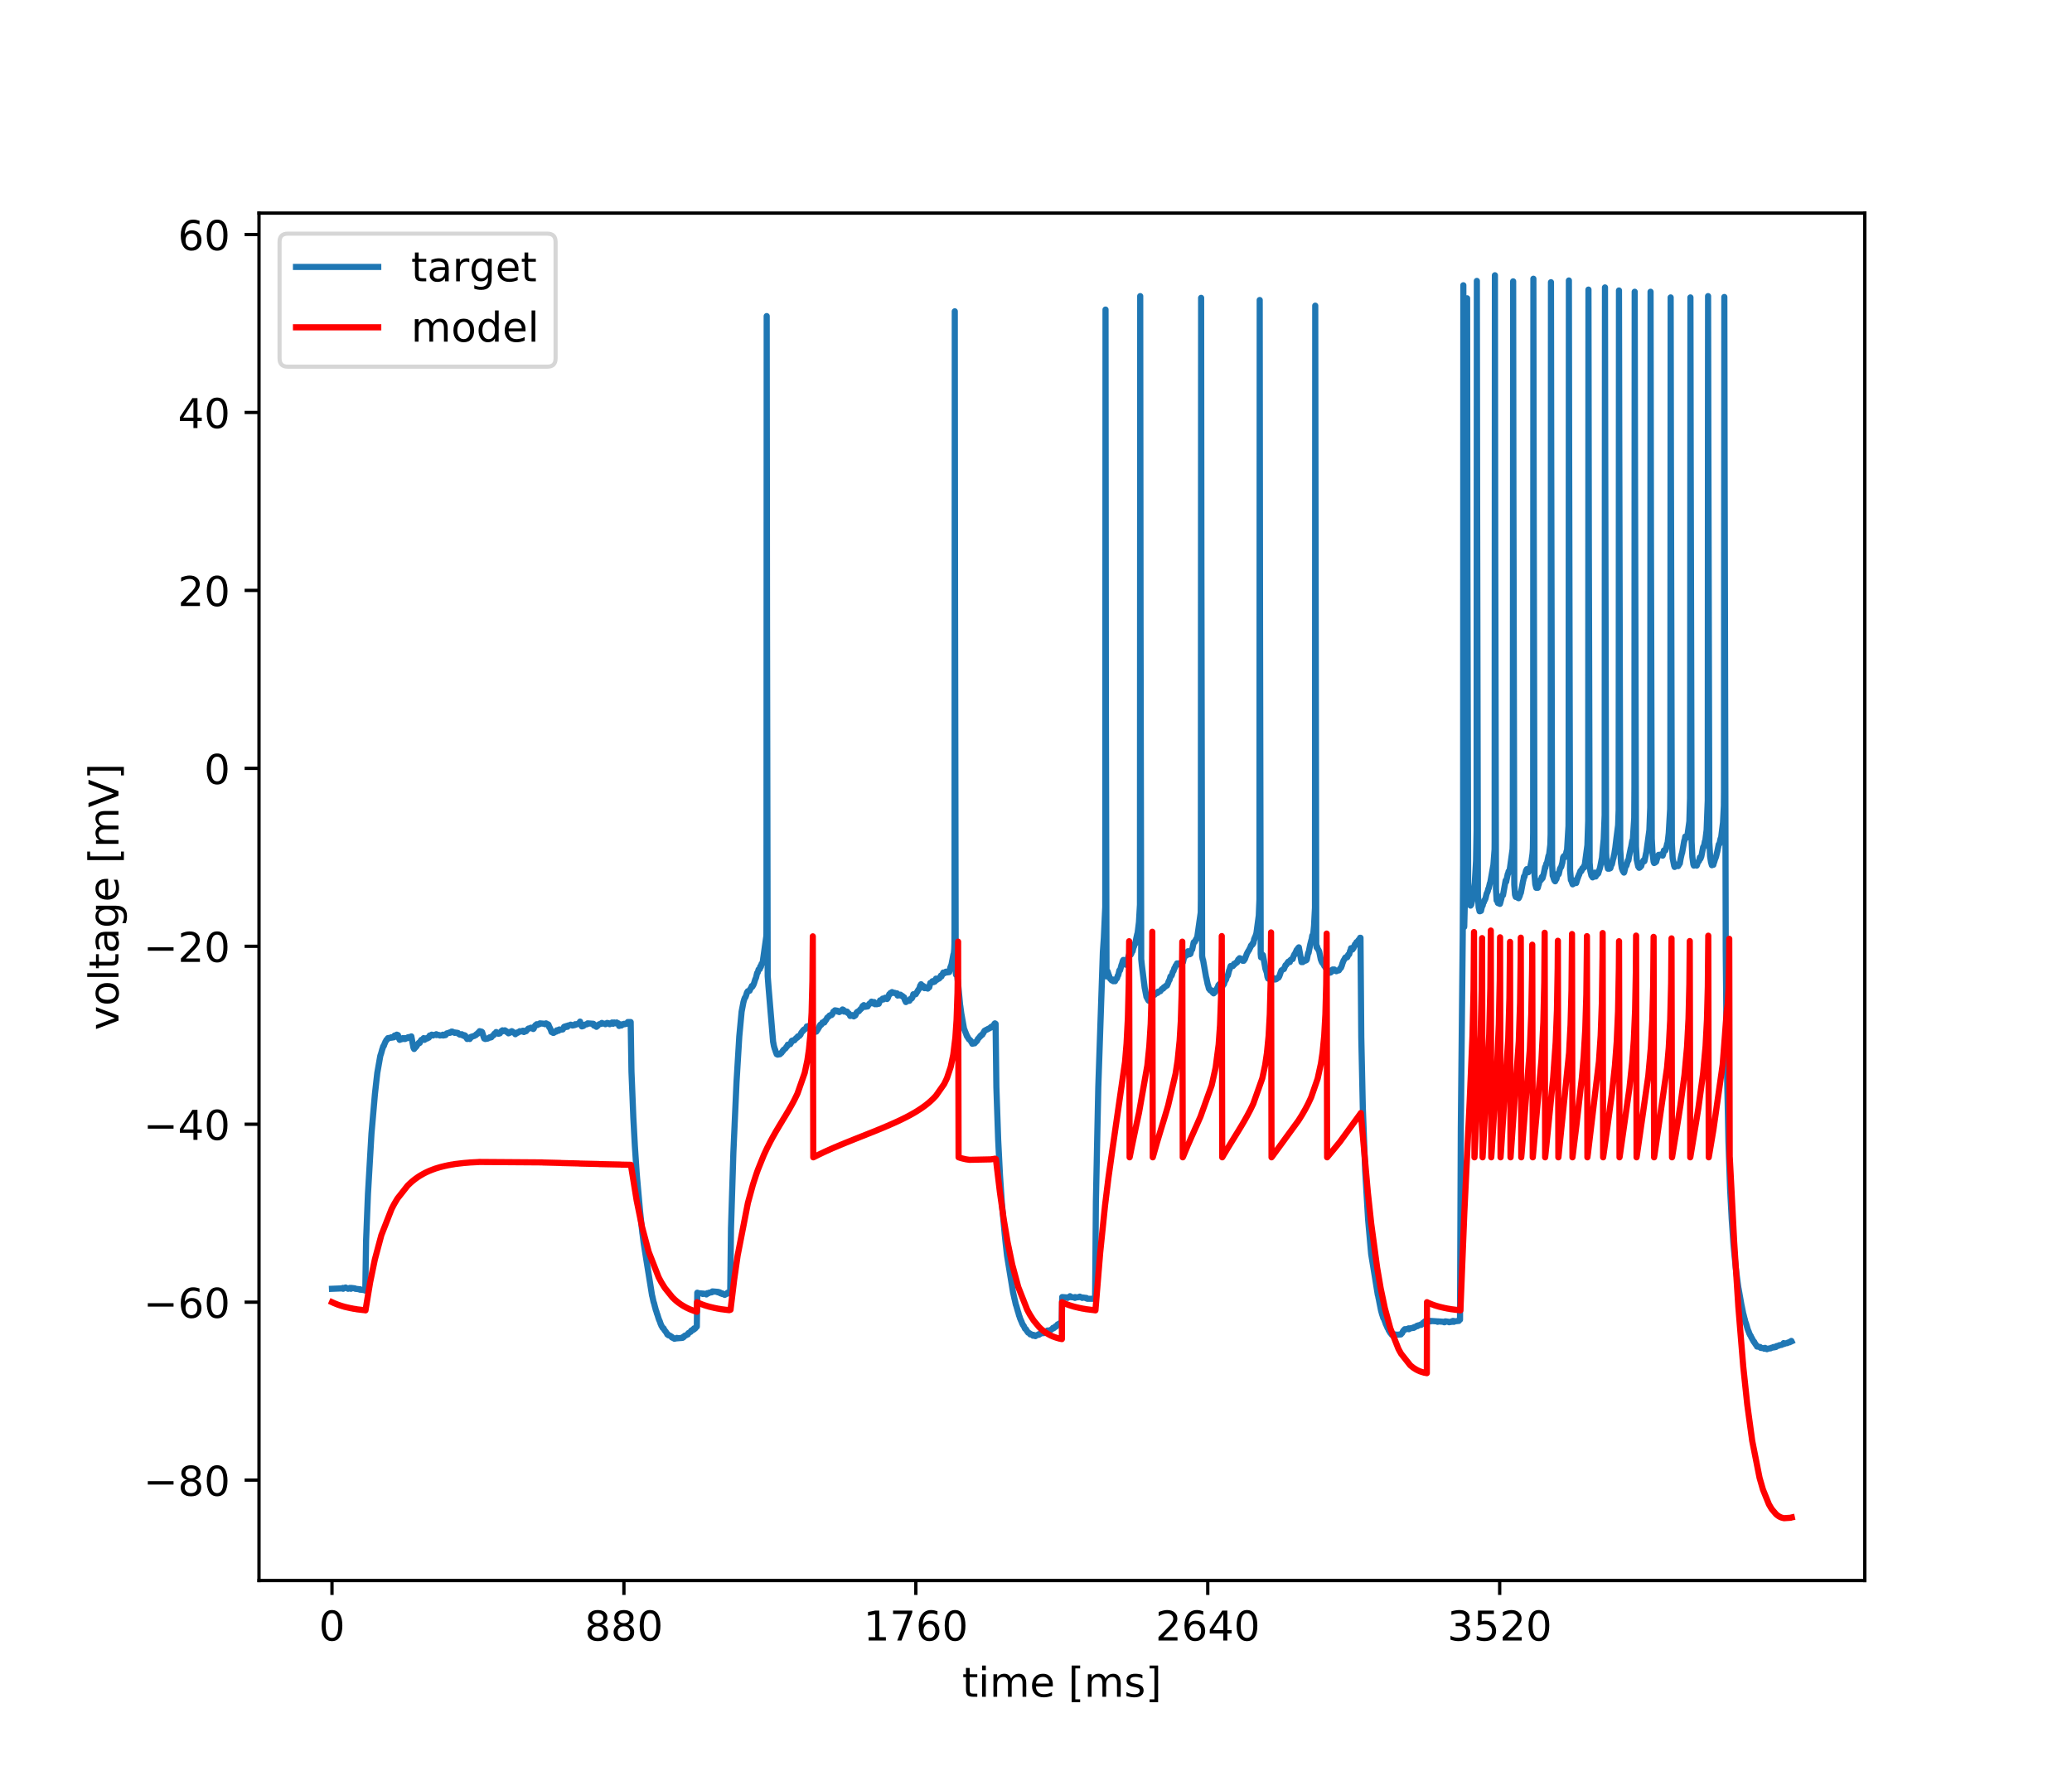 <?xml version="1.0" encoding="utf-8" standalone="no"?>
<!DOCTYPE svg PUBLIC "-//W3C//DTD SVG 1.1//EN"
  "http://www.w3.org/Graphics/SVG/1.1/DTD/svg11.dtd">
<!-- Created with matplotlib (https://matplotlib.org/) -->
<svg height="432pt" version="1.1" viewBox="0 0 504 432" width="504pt" xmlns="http://www.w3.org/2000/svg" xmlns:xlink="http://www.w3.org/1999/xlink">
 <defs>
  <style type="text/css">
*{stroke-linecap:butt;stroke-linejoin:round;}
  </style>
 </defs>
 <g id="figure_1">
  <g id="patch_1">
   <path d="M 0 432 
L 504 432 
L 504 0 
L 0 0 
z
" style="fill:#ffffff;"/>
  </g>
  <g id="axes_1">
   <g id="patch_2">
    <path d="M 63 384.48 
L 453.6 384.48 
L 453.6 51.84 
L 63 51.84 
z
" style="fill:#ffffff;"/>
   </g>
   <g id="matplotlib.axis_1">
    <g id="xtick_1">
     <g id="line2d_1">
      <defs>
       <path d="M 0 0 
L 0 3.5 
" id="me8705af5c2" style="stroke:#000000;stroke-width:0.8;"/>
      </defs>
      <g>
       <use style="stroke:#000000;stroke-width:0.8;" x="80.755" xlink:href="#me8705af5c2" y="384.48"/>
      </g>
     </g>
     <g id="text_1">
      <!-- 0 -->
      <defs>
       <path d="M 31.781 66.406 
Q 24.172 66.406 20.328 58.906 
Q 16.5 51.422 16.5 36.375 
Q 16.5 21.391 20.328 13.891 
Q 24.172 6.391 31.781 6.391 
Q 39.453 6.391 43.281 13.891 
Q 47.125 21.391 47.125 36.375 
Q 47.125 51.422 43.281 58.906 
Q 39.453 66.406 31.781 66.406 
z
M 31.781 74.219 
Q 44.047 74.219 50.516 64.516 
Q 56.984 54.828 56.984 36.375 
Q 56.984 17.969 50.516 8.266 
Q 44.047 -1.422 31.781 -1.422 
Q 19.531 -1.422 13.062 8.266 
Q 6.594 17.969 6.594 36.375 
Q 6.594 54.828 13.062 64.516 
Q 19.531 74.219 31.781 74.219 
z
" id="DejaVuSans-48"/>
      </defs>
      <g transform="translate(77.573 399.078)scale(0.1 -0.1)">
       <use xlink:href="#DejaVuSans-48"/>
      </g>
     </g>
    </g>
    <g id="xtick_2">
     <g id="line2d_2">
      <g>
       <use style="stroke:#000000;stroke-width:0.8;" x="151.763" xlink:href="#me8705af5c2" y="384.48"/>
      </g>
     </g>
     <g id="text_2">
      <!-- 880 -->
      <defs>
       <path d="M 31.781 34.625 
Q 24.75 34.625 20.719 30.859 
Q 16.703 27.094 16.703 20.516 
Q 16.703 13.922 20.719 10.156 
Q 24.75 6.391 31.781 6.391 
Q 38.812 6.391 42.859 10.172 
Q 46.922 13.969 46.922 20.516 
Q 46.922 27.094 42.891 30.859 
Q 38.875 34.625 31.781 34.625 
z
M 21.922 38.812 
Q 15.578 40.375 12.031 44.719 
Q 8.5 49.078 8.5 55.328 
Q 8.5 64.062 14.719 69.141 
Q 20.953 74.219 31.781 74.219 
Q 42.672 74.219 48.875 69.141 
Q 55.078 64.062 55.078 55.328 
Q 55.078 49.078 51.531 44.719 
Q 48 40.375 41.703 38.812 
Q 48.828 37.156 52.797 32.312 
Q 56.781 27.484 56.781 20.516 
Q 56.781 9.906 50.312 4.234 
Q 43.844 -1.422 31.781 -1.422 
Q 19.734 -1.422 13.25 4.234 
Q 6.781 9.906 6.781 20.516 
Q 6.781 27.484 10.781 32.312 
Q 14.797 37.156 21.922 38.812 
z
M 18.312 54.391 
Q 18.312 48.734 21.844 45.562 
Q 25.391 42.391 31.781 42.391 
Q 38.141 42.391 41.719 45.562 
Q 45.312 48.734 45.312 54.391 
Q 45.312 60.062 41.719 63.234 
Q 38.141 66.406 31.781 66.406 
Q 25.391 66.406 21.844 63.234 
Q 18.312 60.062 18.312 54.391 
z
" id="DejaVuSans-56"/>
      </defs>
      <g transform="translate(142.219 399.078)scale(0.1 -0.1)">
       <use xlink:href="#DejaVuSans-56"/>
       <use x="63.623" xlink:href="#DejaVuSans-56"/>
       <use x="127.246" xlink:href="#DejaVuSans-48"/>
      </g>
     </g>
    </g>
    <g id="xtick_3">
     <g id="line2d_3">
      <g>
       <use style="stroke:#000000;stroke-width:0.8;" x="222.772" xlink:href="#me8705af5c2" y="384.48"/>
      </g>
     </g>
     <g id="text_3">
      <!-- 1760 -->
      <defs>
       <path d="M 12.406 8.297 
L 28.516 8.297 
L 28.516 63.922 
L 10.984 60.406 
L 10.984 69.391 
L 28.422 72.906 
L 38.281 72.906 
L 38.281 8.297 
L 54.391 8.297 
L 54.391 0 
L 12.406 0 
z
" id="DejaVuSans-49"/>
       <path d="M 8.203 72.906 
L 55.078 72.906 
L 55.078 68.703 
L 28.609 0 
L 18.312 0 
L 43.219 64.594 
L 8.203 64.594 
z
" id="DejaVuSans-55"/>
       <path d="M 33.016 40.375 
Q 26.375 40.375 22.484 35.828 
Q 18.609 31.297 18.609 23.391 
Q 18.609 15.531 22.484 10.953 
Q 26.375 6.391 33.016 6.391 
Q 39.656 6.391 43.531 10.953 
Q 47.406 15.531 47.406 23.391 
Q 47.406 31.297 43.531 35.828 
Q 39.656 40.375 33.016 40.375 
z
M 52.594 71.297 
L 52.594 62.312 
Q 48.875 64.062 45.094 64.984 
Q 41.312 65.922 37.594 65.922 
Q 27.828 65.922 22.672 59.328 
Q 17.531 52.734 16.797 39.406 
Q 19.672 43.656 24.016 45.922 
Q 28.375 48.188 33.594 48.188 
Q 44.578 48.188 50.953 41.516 
Q 57.328 34.859 57.328 23.391 
Q 57.328 12.156 50.688 5.359 
Q 44.047 -1.422 33.016 -1.422 
Q 20.359 -1.422 13.672 8.266 
Q 6.984 17.969 6.984 36.375 
Q 6.984 53.656 15.188 63.938 
Q 23.391 74.219 37.203 74.219 
Q 40.922 74.219 44.703 73.484 
Q 48.484 72.75 52.594 71.297 
z
" id="DejaVuSans-54"/>
      </defs>
      <g transform="translate(210.047 399.078)scale(0.1 -0.1)">
       <use xlink:href="#DejaVuSans-49"/>
       <use x="63.623" xlink:href="#DejaVuSans-55"/>
       <use x="127.246" xlink:href="#DejaVuSans-54"/>
       <use x="190.869" xlink:href="#DejaVuSans-48"/>
      </g>
     </g>
    </g>
    <g id="xtick_4">
     <g id="line2d_4">
      <g>
       <use style="stroke:#000000;stroke-width:0.8;" x="293.78" xlink:href="#me8705af5c2" y="384.48"/>
      </g>
     </g>
     <g id="text_4">
      <!-- 2640 -->
      <defs>
       <path d="M 19.188 8.297 
L 53.609 8.297 
L 53.609 0 
L 7.328 0 
L 7.328 8.297 
Q 12.938 14.109 22.625 23.891 
Q 32.328 33.688 34.812 36.531 
Q 39.547 41.844 41.422 45.531 
Q 43.312 49.219 43.312 52.781 
Q 43.312 58.594 39.234 62.25 
Q 35.156 65.922 28.609 65.922 
Q 23.969 65.922 18.812 64.312 
Q 13.672 62.703 7.812 59.422 
L 7.812 69.391 
Q 13.766 71.781 18.938 73 
Q 24.125 74.219 28.422 74.219 
Q 39.75 74.219 46.484 68.547 
Q 53.219 62.891 53.219 53.422 
Q 53.219 48.922 51.531 44.891 
Q 49.859 40.875 45.406 35.406 
Q 44.188 33.984 37.641 27.219 
Q 31.109 20.453 19.188 8.297 
z
" id="DejaVuSans-50"/>
       <path d="M 37.797 64.312 
L 12.891 25.391 
L 37.797 25.391 
z
M 35.203 72.906 
L 47.609 72.906 
L 47.609 25.391 
L 58.016 25.391 
L 58.016 17.188 
L 47.609 17.188 
L 47.609 0 
L 37.797 0 
L 37.797 17.188 
L 4.891 17.188 
L 4.891 26.703 
z
" id="DejaVuSans-52"/>
      </defs>
      <g transform="translate(281.055 399.078)scale(0.1 -0.1)">
       <use xlink:href="#DejaVuSans-50"/>
       <use x="63.623" xlink:href="#DejaVuSans-54"/>
       <use x="127.246" xlink:href="#DejaVuSans-52"/>
       <use x="190.869" xlink:href="#DejaVuSans-48"/>
      </g>
     </g>
    </g>
    <g id="xtick_5">
     <g id="line2d_5">
      <g>
       <use style="stroke:#000000;stroke-width:0.8;" x="364.789" xlink:href="#me8705af5c2" y="384.48"/>
      </g>
     </g>
     <g id="text_5">
      <!-- 3520 -->
      <defs>
       <path d="M 40.578 39.312 
Q 47.656 37.797 51.625 33 
Q 55.609 28.219 55.609 21.188 
Q 55.609 10.406 48.188 4.484 
Q 40.766 -1.422 27.094 -1.422 
Q 22.516 -1.422 17.656 -0.516 
Q 12.797 0.391 7.625 2.203 
L 7.625 11.719 
Q 11.719 9.328 16.594 8.109 
Q 21.484 6.891 26.812 6.891 
Q 36.078 6.891 40.938 10.547 
Q 45.797 14.203 45.797 21.188 
Q 45.797 27.641 41.281 31.266 
Q 36.766 34.906 28.719 34.906 
L 20.219 34.906 
L 20.219 43.016 
L 29.109 43.016 
Q 36.375 43.016 40.234 45.922 
Q 44.094 48.828 44.094 54.297 
Q 44.094 59.906 40.109 62.906 
Q 36.141 65.922 28.719 65.922 
Q 24.656 65.922 20.016 65.031 
Q 15.375 64.156 9.812 62.312 
L 9.812 71.094 
Q 15.438 72.656 20.344 73.438 
Q 25.25 74.219 29.594 74.219 
Q 40.828 74.219 47.359 69.109 
Q 53.906 64.016 53.906 55.328 
Q 53.906 49.266 50.438 45.094 
Q 46.969 40.922 40.578 39.312 
z
" id="DejaVuSans-51"/>
       <path d="M 10.797 72.906 
L 49.516 72.906 
L 49.516 64.594 
L 19.828 64.594 
L 19.828 46.734 
Q 21.969 47.469 24.109 47.828 
Q 26.266 48.188 28.422 48.188 
Q 40.625 48.188 47.75 41.5 
Q 54.891 34.812 54.891 23.391 
Q 54.891 11.625 47.562 5.094 
Q 40.234 -1.422 26.906 -1.422 
Q 22.312 -1.422 17.547 -0.641 
Q 12.797 0.141 7.719 1.703 
L 7.719 11.625 
Q 12.109 9.234 16.797 8.062 
Q 21.484 6.891 26.703 6.891 
Q 35.156 6.891 40.078 11.328 
Q 45.016 15.766 45.016 23.391 
Q 45.016 31 40.078 35.438 
Q 35.156 39.891 26.703 39.891 
Q 22.75 39.891 18.812 39.016 
Q 14.891 38.141 10.797 36.281 
z
" id="DejaVuSans-53"/>
      </defs>
      <g transform="translate(352.064 399.078)scale(0.1 -0.1)">
       <use xlink:href="#DejaVuSans-51"/>
       <use x="63.623" xlink:href="#DejaVuSans-53"/>
       <use x="127.246" xlink:href="#DejaVuSans-50"/>
       <use x="190.869" xlink:href="#DejaVuSans-48"/>
      </g>
     </g>
    </g>
    <g id="text_6">
     <!-- time [ms] -->
     <defs>
      <path d="M 18.312 70.219 
L 18.312 54.688 
L 36.812 54.688 
L 36.812 47.703 
L 18.312 47.703 
L 18.312 18.016 
Q 18.312 11.328 20.141 9.422 
Q 21.969 7.516 27.594 7.516 
L 36.812 7.516 
L 36.812 0 
L 27.594 0 
Q 17.188 0 13.234 3.875 
Q 9.281 7.766 9.281 18.016 
L 9.281 47.703 
L 2.688 47.703 
L 2.688 54.688 
L 9.281 54.688 
L 9.281 70.219 
z
" id="DejaVuSans-116"/>
      <path d="M 9.422 54.688 
L 18.406 54.688 
L 18.406 0 
L 9.422 0 
z
M 9.422 75.984 
L 18.406 75.984 
L 18.406 64.594 
L 9.422 64.594 
z
" id="DejaVuSans-105"/>
      <path d="M 52 44.188 
Q 55.375 50.25 60.062 53.125 
Q 64.75 56 71.094 56 
Q 79.641 56 84.281 50.016 
Q 88.922 44.047 88.922 33.016 
L 88.922 0 
L 79.891 0 
L 79.891 32.719 
Q 79.891 40.578 77.094 44.375 
Q 74.312 48.188 68.609 48.188 
Q 61.625 48.188 57.562 43.547 
Q 53.516 38.922 53.516 30.906 
L 53.516 0 
L 44.484 0 
L 44.484 32.719 
Q 44.484 40.625 41.703 44.406 
Q 38.922 48.188 33.109 48.188 
Q 26.219 48.188 22.156 43.531 
Q 18.109 38.875 18.109 30.906 
L 18.109 0 
L 9.078 0 
L 9.078 54.688 
L 18.109 54.688 
L 18.109 46.188 
Q 21.188 51.219 25.484 53.609 
Q 29.781 56 35.688 56 
Q 41.656 56 45.828 52.969 
Q 50 49.953 52 44.188 
z
" id="DejaVuSans-109"/>
      <path d="M 56.203 29.594 
L 56.203 25.203 
L 14.891 25.203 
Q 15.484 15.922 20.484 11.062 
Q 25.484 6.203 34.422 6.203 
Q 39.594 6.203 44.453 7.469 
Q 49.312 8.734 54.109 11.281 
L 54.109 2.781 
Q 49.266 0.734 44.188 -0.344 
Q 39.109 -1.422 33.891 -1.422 
Q 20.797 -1.422 13.156 6.188 
Q 5.516 13.812 5.516 26.812 
Q 5.516 40.234 12.766 48.109 
Q 20.016 56 32.328 56 
Q 43.359 56 49.781 48.891 
Q 56.203 41.797 56.203 29.594 
z
M 47.219 32.234 
Q 47.125 39.594 43.094 43.984 
Q 39.062 48.391 32.422 48.391 
Q 24.906 48.391 20.391 44.141 
Q 15.875 39.891 15.188 32.172 
z
" id="DejaVuSans-101"/>
      <path id="DejaVuSans-32"/>
      <path d="M 8.594 75.984 
L 29.297 75.984 
L 29.297 69 
L 17.578 69 
L 17.578 -6.203 
L 29.297 -6.203 
L 29.297 -13.188 
L 8.594 -13.188 
z
" id="DejaVuSans-91"/>
      <path d="M 44.281 53.078 
L 44.281 44.578 
Q 40.484 46.531 36.375 47.5 
Q 32.281 48.484 27.875 48.484 
Q 21.188 48.484 17.844 46.438 
Q 14.5 44.391 14.5 40.281 
Q 14.5 37.156 16.891 35.375 
Q 19.281 33.594 26.516 31.984 
L 29.594 31.297 
Q 39.156 29.25 43.188 25.516 
Q 47.219 21.781 47.219 15.094 
Q 47.219 7.469 41.188 3.016 
Q 35.156 -1.422 24.609 -1.422 
Q 20.219 -1.422 15.453 -0.562 
Q 10.688 0.297 5.422 2 
L 5.422 11.281 
Q 10.406 8.688 15.234 7.391 
Q 20.062 6.109 24.812 6.109 
Q 31.156 6.109 34.562 8.281 
Q 37.984 10.453 37.984 14.406 
Q 37.984 18.062 35.516 20.016 
Q 33.062 21.969 24.703 23.781 
L 21.578 24.516 
Q 13.234 26.266 9.516 29.906 
Q 5.812 33.547 5.812 39.891 
Q 5.812 47.609 11.281 51.797 
Q 16.75 56 26.812 56 
Q 31.781 56 36.172 55.266 
Q 40.578 54.547 44.281 53.078 
z
" id="DejaVuSans-115"/>
      <path d="M 30.422 75.984 
L 30.422 -13.188 
L 9.719 -13.188 
L 9.719 -6.203 
L 21.391 -6.203 
L 21.391 69 
L 9.719 69 
L 9.719 75.984 
z
" id="DejaVuSans-93"/>
     </defs>
     <g transform="translate(234.038 412.757)scale(0.1 -0.1)">
      <use xlink:href="#DejaVuSans-116"/>
      <use x="39.209" xlink:href="#DejaVuSans-105"/>
      <use x="66.992" xlink:href="#DejaVuSans-109"/>
      <use x="164.404" xlink:href="#DejaVuSans-101"/>
      <use x="225.928" xlink:href="#DejaVuSans-32"/>
      <use x="257.715" xlink:href="#DejaVuSans-91"/>
      <use x="296.729" xlink:href="#DejaVuSans-109"/>
      <use x="394.141" xlink:href="#DejaVuSans-115"/>
      <use x="446.24" xlink:href="#DejaVuSans-93"/>
     </g>
    </g>
   </g>
   <g id="matplotlib.axis_2">
    <g id="ytick_1">
     <g id="line2d_6">
      <defs>
       <path d="M 0 0 
L -3.5 0 
" id="mf768abe646" style="stroke:#000000;stroke-width:0.8;"/>
      </defs>
      <g>
       <use style="stroke:#000000;stroke-width:0.8;" x="63" xlink:href="#mf768abe646" y="360.053"/>
      </g>
     </g>
     <g id="text_7">
      <!-- −80 -->
      <defs>
       <path d="M 10.594 35.5 
L 73.188 35.5 
L 73.188 27.203 
L 10.594 27.203 
z
" id="DejaVuSans-8722"/>
      </defs>
      <g transform="translate(34.895 363.853)scale(0.1 -0.1)">
       <use xlink:href="#DejaVuSans-8722"/>
       <use x="83.789" xlink:href="#DejaVuSans-56"/>
       <use x="147.412" xlink:href="#DejaVuSans-48"/>
      </g>
     </g>
    </g>
    <g id="ytick_2">
     <g id="line2d_7">
      <g>
       <use style="stroke:#000000;stroke-width:0.8;" x="63" xlink:href="#mf768abe646" y="316.767"/>
      </g>
     </g>
     <g id="text_8">
      <!-- −60 -->
      <g transform="translate(34.895 320.566)scale(0.1 -0.1)">
       <use xlink:href="#DejaVuSans-8722"/>
       <use x="83.789" xlink:href="#DejaVuSans-54"/>
       <use x="147.412" xlink:href="#DejaVuSans-48"/>
      </g>
     </g>
    </g>
    <g id="ytick_3">
     <g id="line2d_8">
      <g>
       <use style="stroke:#000000;stroke-width:0.8;" x="63" xlink:href="#mf768abe646" y="273.48"/>
      </g>
     </g>
     <g id="text_9">
      <!-- −40 -->
      <g transform="translate(34.895 277.279)scale(0.1 -0.1)">
       <use xlink:href="#DejaVuSans-8722"/>
       <use x="83.789" xlink:href="#DejaVuSans-52"/>
       <use x="147.412" xlink:href="#DejaVuSans-48"/>
      </g>
     </g>
    </g>
    <g id="ytick_4">
     <g id="line2d_9">
      <g>
       <use style="stroke:#000000;stroke-width:0.8;" x="63" xlink:href="#mf768abe646" y="230.194"/>
      </g>
     </g>
     <g id="text_10">
      <!-- −20 -->
      <g transform="translate(34.895 233.993)scale(0.1 -0.1)">
       <use xlink:href="#DejaVuSans-8722"/>
       <use x="83.789" xlink:href="#DejaVuSans-50"/>
       <use x="147.412" xlink:href="#DejaVuSans-48"/>
      </g>
     </g>
    </g>
    <g id="ytick_5">
     <g id="line2d_10">
      <g>
       <use style="stroke:#000000;stroke-width:0.8;" x="63" xlink:href="#mf768abe646" y="186.907"/>
      </g>
     </g>
     <g id="text_11">
      <!-- 0 -->
      <g transform="translate(49.638 190.706)scale(0.1 -0.1)">
       <use xlink:href="#DejaVuSans-48"/>
      </g>
     </g>
    </g>
    <g id="ytick_6">
     <g id="line2d_11">
      <g>
       <use style="stroke:#000000;stroke-width:0.8;" x="63" xlink:href="#mf768abe646" y="143.62"/>
      </g>
     </g>
     <g id="text_12">
      <!-- 20 -->
      <g transform="translate(43.275 147.42)scale(0.1 -0.1)">
       <use xlink:href="#DejaVuSans-50"/>
       <use x="63.623" xlink:href="#DejaVuSans-48"/>
      </g>
     </g>
    </g>
    <g id="ytick_7">
     <g id="line2d_12">
      <g>
       <use style="stroke:#000000;stroke-width:0.8;" x="63" xlink:href="#mf768abe646" y="100.334"/>
      </g>
     </g>
     <g id="text_13">
      <!-- 40 -->
      <g transform="translate(43.275 104.133)scale(0.1 -0.1)">
       <use xlink:href="#DejaVuSans-52"/>
       <use x="63.623" xlink:href="#DejaVuSans-48"/>
      </g>
     </g>
    </g>
    <g id="ytick_8">
     <g id="line2d_13">
      <g>
       <use style="stroke:#000000;stroke-width:0.8;" x="63" xlink:href="#mf768abe646" y="57.047"/>
      </g>
     </g>
     <g id="text_14">
      <!-- 60 -->
      <g transform="translate(43.275 60.846)scale(0.1 -0.1)">
       <use xlink:href="#DejaVuSans-54"/>
       <use x="63.623" xlink:href="#DejaVuSans-48"/>
      </g>
     </g>
    </g>
    <g id="text_15">
     <!-- voltage [mV] -->
     <defs>
      <path d="M 2.984 54.688 
L 12.5 54.688 
L 29.594 8.797 
L 46.688 54.688 
L 56.203 54.688 
L 35.688 0 
L 23.484 0 
z
" id="DejaVuSans-118"/>
      <path d="M 30.609 48.391 
Q 23.391 48.391 19.188 42.75 
Q 14.984 37.109 14.984 27.297 
Q 14.984 17.484 19.156 11.844 
Q 23.344 6.203 30.609 6.203 
Q 37.797 6.203 41.984 11.859 
Q 46.188 17.531 46.188 27.297 
Q 46.188 37.016 41.984 42.703 
Q 37.797 48.391 30.609 48.391 
z
M 30.609 56 
Q 42.328 56 49.016 48.375 
Q 55.719 40.766 55.719 27.297 
Q 55.719 13.875 49.016 6.219 
Q 42.328 -1.422 30.609 -1.422 
Q 18.844 -1.422 12.172 6.219 
Q 5.516 13.875 5.516 27.297 
Q 5.516 40.766 12.172 48.375 
Q 18.844 56 30.609 56 
z
" id="DejaVuSans-111"/>
      <path d="M 9.422 75.984 
L 18.406 75.984 
L 18.406 0 
L 9.422 0 
z
" id="DejaVuSans-108"/>
      <path d="M 34.281 27.484 
Q 23.391 27.484 19.188 25 
Q 14.984 22.516 14.984 16.5 
Q 14.984 11.719 18.141 8.906 
Q 21.297 6.109 26.703 6.109 
Q 34.188 6.109 38.703 11.406 
Q 43.219 16.703 43.219 25.484 
L 43.219 27.484 
z
M 52.203 31.203 
L 52.203 0 
L 43.219 0 
L 43.219 8.297 
Q 40.141 3.328 35.547 0.953 
Q 30.953 -1.422 24.312 -1.422 
Q 15.922 -1.422 10.953 3.297 
Q 6 8.016 6 15.922 
Q 6 25.141 12.172 29.828 
Q 18.359 34.516 30.609 34.516 
L 43.219 34.516 
L 43.219 35.406 
Q 43.219 41.609 39.141 45 
Q 35.062 48.391 27.688 48.391 
Q 23 48.391 18.547 47.266 
Q 14.109 46.141 10.016 43.891 
L 10.016 52.203 
Q 14.938 54.109 19.578 55.047 
Q 24.219 56 28.609 56 
Q 40.484 56 46.344 49.844 
Q 52.203 43.703 52.203 31.203 
z
" id="DejaVuSans-97"/>
      <path d="M 45.406 27.984 
Q 45.406 37.75 41.375 43.109 
Q 37.359 48.484 30.078 48.484 
Q 22.859 48.484 18.828 43.109 
Q 14.797 37.75 14.797 27.984 
Q 14.797 18.266 18.828 12.891 
Q 22.859 7.516 30.078 7.516 
Q 37.359 7.516 41.375 12.891 
Q 45.406 18.266 45.406 27.984 
z
M 54.391 6.781 
Q 54.391 -7.172 48.188 -13.984 
Q 42 -20.797 29.203 -20.797 
Q 24.469 -20.797 20.266 -20.094 
Q 16.062 -19.391 12.109 -17.922 
L 12.109 -9.188 
Q 16.062 -11.328 19.922 -12.344 
Q 23.781 -13.375 27.781 -13.375 
Q 36.625 -13.375 41.016 -8.766 
Q 45.406 -4.156 45.406 5.172 
L 45.406 9.625 
Q 42.625 4.781 38.281 2.391 
Q 33.938 0 27.875 0 
Q 17.828 0 11.672 7.656 
Q 5.516 15.328 5.516 27.984 
Q 5.516 40.672 11.672 48.328 
Q 17.828 56 27.875 56 
Q 33.938 56 38.281 53.609 
Q 42.625 51.219 45.406 46.391 
L 45.406 54.688 
L 54.391 54.688 
z
" id="DejaVuSans-103"/>
      <path d="M 28.609 0 
L 0.781 72.906 
L 11.078 72.906 
L 34.188 11.531 
L 57.328 72.906 
L 67.578 72.906 
L 39.797 0 
z
" id="DejaVuSans-86"/>
     </defs>
     <g transform="translate(28.816 250.624)rotate(-90)scale(0.1 -0.1)">
      <use xlink:href="#DejaVuSans-118"/>
      <use x="59.18" xlink:href="#DejaVuSans-111"/>
      <use x="120.361" xlink:href="#DejaVuSans-108"/>
      <use x="148.145" xlink:href="#DejaVuSans-116"/>
      <use x="187.354" xlink:href="#DejaVuSans-97"/>
      <use x="248.633" xlink:href="#DejaVuSans-103"/>
      <use x="312.109" xlink:href="#DejaVuSans-101"/>
      <use x="373.633" xlink:href="#DejaVuSans-32"/>
      <use x="405.42" xlink:href="#DejaVuSans-91"/>
      <use x="444.434" xlink:href="#DejaVuSans-109"/>
      <use x="541.846" xlink:href="#DejaVuSans-86"/>
      <use x="610.254" xlink:href="#DejaVuSans-93"/>
     </g>
    </g>
   </g>
   <g id="line2d_14">
    <path clip-path="url(#p2dc71c6186)" d="M 80.755 313.512 
L 83.385 313.406 
L 83.417 313.3 
L 83.466 313.512 
L 83.482 313.406 
L 83.966 313.3 
L 84.063 313.195 
L 84.176 313.3 
L 84.547 313.406 
L 84.66 313.512 
L 84.967 313.406 
L 85.08 313.3 
L 85.338 313.406 
L 85.354 313.512 
L 85.402 313.3 
L 85.419 313.3 
L 86.322 313.406 
L 86.435 313.512 
L 87.42 313.618 
L 87.533 313.723 
L 87.581 313.618 
L 87.629 313.723 
L 88.695 313.829 
L 88.808 313.935 
L 88.856 313.829 
L 89.05 301.781 
L 89.502 290.474 
L 90.357 275.784 
L 91.196 266.167 
L 91.454 263.842 
L 91.777 260.989 
L 92.503 256.867 
L 92.536 256.762 
L 92.713 256.233 
L 92.745 256.128 
L 92.971 255.282 
L 93.02 255.176 
L 93.213 254.542 
L 93.359 254.437 
L 93.536 253.908 
L 93.601 253.803 
L 93.762 253.38 
L 93.859 253.274 
L 94.004 252.957 
L 94.214 252.851 
L 94.359 252.534 
L 95.134 252.429 
L 95.182 252.323 
L 95.231 252.429 
L 95.844 252.323 
L 95.989 251.9 
L 96.054 252.006 
L 96.086 251.9 
L 96.393 251.795 
L 96.506 251.689 
L 96.796 251.795 
L 97.006 252.534 
L 97.07 252.64 
L 97.216 252.957 
L 97.393 252.851 
L 97.425 252.746 
L 97.49 252.851 
L 97.845 252.746 
L 97.974 252.534 
L 98.265 252.64 
L 98.297 252.746 
L 98.345 252.64 
L 98.458 252.534 
L 98.507 252.64 
L 98.539 252.746 
L 98.571 252.534 
L 98.603 252.64 
L 99.12 252.534 
L 99.249 252.323 
L 99.959 252.217 
L 100.056 252.112 
L 100.572 254.859 
L 100.621 254.965 
L 100.734 255.176 
L 100.863 254.965 
L 101.024 254.859 
L 101.153 254.648 
L 101.299 254.542 
L 101.444 254.225 
L 101.557 254.12 
L 101.686 253.908 
L 101.831 253.803 
L 101.847 253.697 
L 101.928 253.803 
L 102.106 253.697 
L 102.267 253.274 
L 102.364 253.168 
L 102.493 252.957 
L 102.993 252.851 
L 103.058 252.534 
L 103.106 252.64 
L 103.251 252.957 
L 103.38 252.746 
L 103.687 252.64 
L 103.784 252.534 
L 103.881 252.64 
L 103.994 252.534 
L 104.091 252.429 
L 104.187 252.323 
L 104.3 252.429 
L 104.381 252.323 
L 104.526 251.9 
L 104.575 252.006 
L 104.623 251.9 
L 104.897 251.795 
L 105.01 251.689 
L 105.236 251.795 
L 105.317 251.9 
L 105.333 251.795 
L 106.108 251.689 
L 106.124 251.583 
L 106.172 251.795 
L 106.205 251.689 
L 106.882 251.795 
L 106.995 251.9 
L 107.705 251.795 
L 107.738 251.689 
L 107.786 251.9 
L 108.383 251.795 
L 108.512 251.583 
L 108.577 251.478 
L 108.69 251.372 
L 109.255 251.266 
L 109.335 251.161 
L 109.352 251.266 
L 109.691 251.161 
L 109.82 250.949 
L 109.916 251.055 
L 110.013 250.949 
L 110.126 251.055 
L 110.53 251.161 
L 110.61 251.266 
L 110.627 251.161 
L 111.369 251.266 
L 111.498 251.478 
L 111.837 251.583 
L 111.853 251.689 
L 111.934 251.583 
L 112.256 251.689 
L 112.321 251.583 
L 112.369 251.795 
L 112.821 251.9 
L 112.837 252.006 
L 112.87 251.795 
L 112.902 251.795 
L 113.144 251.9 
L 113.289 252.217 
L 113.37 252.323 
L 113.499 252.534 
L 113.596 252.64 
L 113.644 252.746 
L 113.693 252.64 
L 113.79 252.534 
L 113.87 252.429 
L 113.886 252.534 
L 114.161 252.64 
L 114.258 252.746 
L 114.387 252.429 
L 114.419 252.534 
L 114.484 252.429 
L 114.58 252.217 
L 114.597 252.323 
L 114.806 252.217 
L 114.919 252.112 
L 115.355 252.006 
L 115.468 251.9 
L 115.759 251.795 
L 115.888 251.583 
L 116.162 251.478 
L 116.259 251.266 
L 116.275 251.372 
L 116.356 251.266 
L 116.469 251.161 
L 116.533 251.055 
L 116.662 250.843 
L 117.017 250.949 
L 117.033 251.055 
L 117.114 250.949 
L 117.259 251.055 
L 117.437 251.583 
L 117.469 251.689 
L 117.663 252.323 
L 117.711 252.429 
L 117.792 252.64 
L 117.824 252.534 
L 117.921 252.64 
L 118.034 252.746 
L 118.647 252.64 
L 118.76 252.534 
L 119.051 252.429 
L 119.131 252.323 
L 119.148 252.429 
L 119.519 252.323 
L 119.648 252.112 
L 119.809 252.006 
L 119.922 251.9 
L 120.1 251.795 
L 120.245 251.478 
L 120.439 251.372 
L 120.552 251.266 
L 120.665 251.161 
L 120.697 251.055 
L 120.745 251.266 
L 121.116 251.372 
L 121.229 251.478 
L 121.601 251.372 
L 121.73 251.161 
L 121.81 251.055 
L 121.939 250.843 
L 122.117 250.738 
L 122.214 250.632 
L 122.343 250.843 
L 122.779 250.738 
L 122.811 250.632 
L 122.875 250.738 
L 122.924 250.843 
L 122.972 250.738 
L 123.134 250.843 
L 123.263 251.055 
L 123.553 251.161 
L 123.682 251.372 
L 123.828 251.055 
L 123.924 251.161 
L 123.941 251.266 
L 124.005 251.055 
L 124.36 250.949 
L 124.473 250.843 
L 124.683 250.949 
L 124.812 251.161 
L 125.216 251.266 
L 125.329 251.478 
L 125.361 251.583 
L 125.441 251.372 
L 125.764 251.266 
L 125.78 251.161 
L 125.861 251.266 
L 126.039 251.161 
L 126.152 251.055 
L 126.329 250.949 
L 126.426 250.843 
L 126.539 250.949 
L 127.136 250.843 
L 127.152 250.738 
L 127.233 250.843 
L 127.249 250.949 
L 127.297 250.738 
L 127.314 250.738 
L 127.394 250.843 
L 127.443 251.055 
L 127.507 250.949 
L 127.523 250.843 
L 127.604 250.949 
L 127.975 250.843 
L 128.104 250.632 
L 128.217 250.526 
L 128.33 250.421 
L 128.411 250.315 
L 128.524 250.209 
L 129.089 250.104 
L 129.137 249.998 
L 129.186 250.104 
L 129.605 250.209 
L 129.718 250.315 
L 129.831 250.209 
L 130.009 249.681 
L 130.138 249.575 
L 130.267 249.364 
L 130.525 249.258 
L 130.541 249.153 
L 130.59 249.364 
L 130.622 249.258 
L 130.67 249.364 
L 130.719 249.258 
L 131.074 249.153 
L 131.138 249.047 
L 131.171 249.153 
L 131.203 249.047 
L 131.316 248.941 
L 132.478 249.047 
L 132.591 249.153 
L 132.768 249.047 
L 132.817 248.941 
L 132.865 249.047 
L 133.269 249.153 
L 133.382 249.258 
L 133.414 249.258 
L 133.559 249.787 
L 133.591 249.681 
L 133.607 249.892 
L 133.624 249.892 
L 133.737 249.998 
L 133.785 250.104 
L 133.93 250.421 
L 133.979 250.526 
L 134.156 251.055 
L 134.269 250.949 
L 134.431 251.055 
L 134.56 251.266 
L 134.624 251.161 
L 134.656 251.266 
L 134.818 251.161 
L 134.931 251.055 
L 135.302 250.949 
L 135.415 250.632 
L 135.431 250.738 
L 135.818 250.632 
L 135.835 250.526 
L 135.867 250.738 
L 135.915 250.632 
L 136.044 250.526 
L 136.06 250.421 
L 136.141 250.526 
L 136.884 250.421 
L 137.029 250.104 
L 137.158 249.998 
L 137.206 249.787 
L 137.255 249.998 
L 137.368 249.892 
L 137.432 249.681 
L 137.465 249.892 
L 137.69 249.787 
L 137.82 249.575 
L 137.916 249.681 
L 138.013 249.787 
L 138.158 249.47 
L 138.707 249.364 
L 138.82 249.258 
L 139.127 249.364 
L 139.24 249.47 
L 139.772 249.364 
L 139.901 249.153 
L 139.998 249.258 
L 140.095 249.153 
L 140.111 249.258 
L 140.192 249.153 
L 140.757 249.047 
L 140.886 248.836 
L 140.967 248.73 
L 141.096 248.519 
L 141.322 249.364 
L 141.402 249.47 
L 141.531 249.681 
L 141.903 249.575 
L 142.016 249.47 
L 142.145 249.364 
L 142.258 249.258 
L 142.806 249.153 
L 142.935 248.941 
L 144.339 249.047 
L 144.469 249.47 
L 144.485 249.364 
L 144.582 249.258 
L 144.727 249.575 
L 145.05 249.681 
L 145.082 249.787 
L 145.146 249.681 
L 145.34 249.575 
L 145.469 249.364 
L 145.647 249.258 
L 145.76 249.153 
L 146.308 249.047 
L 146.389 248.836 
L 146.421 248.941 
L 147.244 249.047 
L 147.26 249.153 
L 147.341 249.047 
L 147.551 248.941 
L 147.664 248.836 
L 148.18 248.941 
L 148.309 249.153 
L 148.374 249.047 
L 148.487 248.941 
L 148.874 248.836 
L 148.89 248.73 
L 148.971 248.836 
L 149.1 248.941 
L 149.116 249.047 
L 149.165 248.836 
L 149.197 248.941 
L 149.294 248.836 
L 149.407 248.73 
L 149.697 248.836 
L 149.81 248.941 
L 149.972 248.941 
L 150.004 248.73 
L 150.085 248.836 
L 150.407 248.941 
L 150.601 249.575 
L 150.746 249.258 
L 151.085 249.364 
L 151.15 249.47 
L 151.182 249.364 
L 151.36 249.258 
L 151.376 249.153 
L 151.456 249.258 
L 151.811 249.153 
L 151.844 249.047 
L 151.908 249.153 
L 152.425 249.047 
L 152.554 248.836 
L 152.651 248.73 
L 152.715 248.624 
L 152.747 248.73 
L 152.764 248.836 
L 152.812 248.624 
L 152.828 248.624 
L 153.409 248.624 
L 153.603 260.672 
L 154.055 271.874 
L 154.426 278.743 
L 154.862 285.295 
L 154.975 286.669 
L 155.685 294.595 
L 155.894 296.603 
L 156.266 300.09 
L 156.282 300.09 
L 156.556 302.31 
L 158.622 315.203 
L 158.67 315.308 
L 158.993 316.788 
L 159.058 316.894 
L 159.3 317.845 
L 159.332 317.95 
L 159.558 318.796 
L 159.622 318.902 
L 159.832 319.641 
L 159.897 319.747 
L 160.09 320.381 
L 160.123 320.487 
L 160.3 321.015 
L 160.349 321.121 
L 160.494 321.438 
L 160.526 321.544 
L 160.704 322.072 
L 160.768 322.178 
L 160.93 322.6 
L 161.043 322.706 
L 161.188 323.023 
L 161.414 323.129 
L 161.559 323.446 
L 161.64 323.551 
L 161.769 323.763 
L 161.898 323.868 
L 162.027 324.08 
L 162.092 324.186 
L 162.221 324.397 
L 162.285 324.503 
L 162.317 324.608 
L 162.382 324.503 
L 162.463 324.608 
L 162.592 324.82 
L 162.995 324.925 
L 163.108 325.031 
L 163.318 325.137 
L 163.431 325.348 
L 163.463 325.242 
L 163.528 325.348 
L 163.641 325.454 
L 163.931 325.559 
L 164.044 325.665 
L 164.545 325.559 
L 164.625 325.454 
L 164.641 325.559 
L 165.997 325.454 
L 166.126 325.242 
L 166.207 325.348 
L 166.223 325.242 
L 166.433 325.137 
L 166.562 324.925 
L 166.901 324.82 
L 167.014 324.714 
L 167.304 324.608 
L 167.449 324.291 
L 167.659 324.186 
L 167.772 324.08 
L 168.014 323.974 
L 168.16 323.657 
L 168.45 323.551 
L 168.563 323.446 
L 168.579 323.551 
L 168.628 323.34 
L 168.644 323.446 
L 168.757 323.34 
L 168.837 323.234 
L 168.853 323.129 
L 168.886 323.34 
L 168.934 323.234 
L 169.128 323.129 
L 169.257 322.917 
L 169.418 322.812 
L 169.499 322.706 
L 169.612 314.463 
L 169.709 314.569 
L 169.725 314.674 
L 169.806 314.569 
L 170.951 314.674 
L 170.968 314.78 
L 171.048 314.674 
L 171.791 314.78 
L 171.823 314.886 
L 171.887 314.78 
L 171.952 314.674 
L 172.049 314.569 
L 172.162 314.674 
L 172.388 314.569 
L 172.501 314.463 
L 173.162 314.357 
L 173.292 314.146 
L 174.518 314.252 
L 174.583 314.357 
L 174.615 314.252 
L 175.018 314.357 
L 175.147 314.569 
L 175.26 314.463 
L 175.39 314.569 
L 175.406 314.674 
L 175.486 314.569 
L 175.615 314.674 
L 175.712 314.78 
L 175.825 314.674 
L 175.938 314.78 
L 176.164 314.886 
L 176.277 314.991 
L 176.39 314.886 
L 176.664 314.78 
L 176.777 314.674 
L 176.939 314.569 
L 176.971 314.463 
L 177.019 314.674 
L 177.036 314.569 
L 177.617 314.569 
L 177.81 298.822 
L 178.391 280.328 
L 179.15 263.314 
L 179.828 252.112 
L 180.392 246.088 
L 180.86 243.657 
L 180.877 243.657 
L 181.022 243.129 
L 181.183 242.706 
L 181.312 242.6 
L 181.474 242.178 
L 181.506 242.072 
L 181.7 241.438 
L 181.764 241.332 
L 181.893 241.121 
L 182.329 241.015 
L 182.474 240.698 
L 182.506 240.593 
L 182.636 240.381 
L 182.716 240.275 
L 182.878 239.853 
L 182.926 239.958 
L 182.975 240.064 
L 183.023 239.958 
L 183.104 239.853 
L 183.233 239.641 
L 183.281 239.536 
L 183.443 239.113 
L 183.475 239.007 
L 183.668 238.373 
L 183.701 238.268 
L 183.846 237.951 
L 183.894 237.845 
L 184.169 236.682 
L 184.314 236.577 
L 184.524 235.837 
L 184.814 235.731 
L 184.927 235.097 
L 184.976 235.309 
L 185.072 235.203 
L 185.25 234.463 
L 185.266 234.569 
L 185.347 234.463 
L 185.492 234.146 
L 185.524 234.04 
L 186.412 227.7 
L 186.428 227.065 
L 186.444 220.513 
L 186.493 76.894 
L 186.573 152.033 
L 186.735 237.422 
L 186.945 240.17 
L 188.058 253.485 
L 188.074 253.485 
L 188.252 254.437 
L 188.462 255.176 
L 188.526 255.282 
L 188.72 255.916 
L 188.768 256.022 
L 188.93 256.445 
L 189.026 256.339 
L 189.155 256.55 
L 189.72 256.445 
L 189.849 256.233 
L 190.091 256.128 
L 190.221 255.916 
L 190.285 255.81 
L 190.414 255.599 
L 190.43 255.705 
L 190.495 255.493 
L 190.592 255.388 
L 190.705 255.282 
L 190.898 255.176 
L 191.011 255.071 
L 191.14 254.965 
L 191.286 254.648 
L 191.463 254.542 
L 191.625 254.12 
L 192.206 254.014 
L 192.335 253.803 
L 192.415 253.697 
L 192.545 253.274 
L 192.561 253.38 
L 192.609 253.274 
L 192.625 253.168 
L 192.706 253.274 
L 192.835 253.168 
L 192.9 253.063 
L 192.932 253.168 
L 193.238 253.063 
L 193.368 252.851 
L 193.513 252.746 
L 193.642 252.534 
L 193.916 252.429 
L 194.062 252.112 
L 194.449 252.006 
L 194.578 251.795 
L 194.723 251.689 
L 194.885 251.266 
L 194.981 251.161 
L 195.111 250.949 
L 195.272 250.843 
L 195.353 250.632 
L 195.385 250.738 
L 195.466 250.632 
L 195.595 250.421 
L 195.885 250.315 
L 195.998 250.209 
L 196.095 250.104 
L 196.256 249.681 
L 196.353 249.787 
L 196.45 249.681 
L 196.547 249.787 
L 196.676 249.575 
L 197.144 249.47 
L 197.16 249.364 
L 197.225 249.575 
L 197.402 249.681 
L 197.58 250.315 
L 197.628 250.209 
L 197.66 250.421 
L 197.725 250.526 
L 197.822 250.738 
L 197.838 250.632 
L 197.951 250.738 
L 198.096 251.055 
L 198.467 250.949 
L 198.483 250.843 
L 198.564 250.949 
L 198.645 250.843 
L 198.79 250.526 
L 198.935 250.421 
L 199.081 250.104 
L 199.193 249.998 
L 199.355 249.575 
L 199.419 249.47 
L 199.549 249.258 
L 199.662 249.364 
L 199.791 249.258 
L 199.92 249.047 
L 199.984 248.941 
L 200.049 248.73 
L 200.097 248.836 
L 200.517 248.73 
L 200.662 248.307 
L 200.71 248.413 
L 200.759 248.307 
L 200.872 248.201 
L 201.001 247.99 
L 201.066 247.884 
L 201.211 247.567 
L 201.372 247.462 
L 201.485 247.356 
L 201.647 247.25 
L 201.776 247.039 
L 202.131 246.933 
L 202.195 246.828 
L 202.227 246.933 
L 202.357 246.828 
L 202.486 246.616 
L 202.55 246.511 
L 202.712 246.088 
L 202.97 245.982 
L 203.099 245.771 
L 203.728 245.877 
L 203.793 246.088 
L 203.841 245.982 
L 204.083 246.088 
L 204.148 246.194 
L 204.18 246.088 
L 204.632 245.982 
L 204.729 245.771 
L 204.745 245.877 
L 204.81 245.771 
L 204.939 245.559 
L 205.019 245.665 
L 205.116 245.771 
L 205.165 245.665 
L 205.197 245.877 
L 205.213 245.771 
L 205.261 245.877 
L 205.358 246.088 
L 205.374 245.982 
L 206.052 246.088 
L 206.198 246.405 
L 206.456 246.511 
L 206.585 246.722 
L 206.666 246.828 
L 206.811 247.145 
L 207.343 247.039 
L 207.359 246.933 
L 207.44 247.039 
L 207.666 247.145 
L 207.682 247.25 
L 207.763 247.145 
L 208.021 247.039 
L 208.15 246.828 
L 208.199 246.722 
L 208.36 246.299 
L 208.473 246.194 
L 208.586 246.088 
L 208.925 245.982 
L 209.054 245.771 
L 209.215 245.665 
L 209.344 245.454 
L 209.538 245.348 
L 209.683 245.031 
L 209.716 244.925 
L 209.845 244.714 
L 210.055 244.608 
L 210.119 244.503 
L 210.151 244.608 
L 210.264 244.714 
L 210.393 244.925 
L 211.055 244.82 
L 211.2 244.503 
L 211.329 244.397 
L 211.459 244.186 
L 211.652 244.08 
L 211.749 243.974 
L 211.781 244.08 
L 211.83 243.869 
L 211.846 243.974 
L 211.991 243.657 
L 212.169 243.763 
L 212.314 244.08 
L 212.411 243.974 
L 212.475 243.763 
L 212.508 243.869 
L 212.556 243.974 
L 212.588 243.869 
L 212.637 243.763 
L 212.685 243.869 
L 212.846 244.291 
L 213.185 244.186 
L 213.218 244.08 
L 213.266 244.291 
L 213.557 244.186 
L 213.653 244.08 
L 213.75 244.186 
L 213.928 243.657 
L 214.025 243.552 
L 214.073 243.34 
L 214.138 243.446 
L 214.283 243.34 
L 214.396 243.235 
L 214.589 243.129 
L 214.719 242.917 
L 214.848 243.023 
L 214.88 243.129 
L 214.928 242.917 
L 215.203 242.812 
L 215.316 242.706 
L 215.493 242.812 
L 215.558 242.917 
L 215.59 242.812 
L 215.751 242.917 
L 215.768 243.023 
L 215.848 242.917 
L 215.945 242.812 
L 216.123 242.283 
L 216.187 242.178 
L 216.3 241.861 
L 216.316 241.966 
L 216.461 241.861 
L 216.607 241.544 
L 216.623 241.649 
L 216.704 241.544 
L 216.929 241.438 
L 216.978 241.332 
L 217.026 241.438 
L 217.042 241.544 
L 217.123 241.438 
L 217.704 241.544 
L 217.817 241.649 
L 218.204 241.649 
L 218.35 242.178 
L 218.656 242.072 
L 218.769 241.966 
L 218.963 242.072 
L 219.027 241.966 
L 219.076 242.178 
L 219.14 242.072 
L 219.173 242.178 
L 219.512 242.283 
L 219.641 242.495 
L 219.915 242.6 
L 220.125 243.34 
L 220.206 243.446 
L 220.351 243.763 
L 220.48 243.552 
L 221.125 243.446 
L 221.142 243.34 
L 221.222 243.446 
L 221.271 243.34 
L 221.416 243.023 
L 221.723 242.917 
L 221.852 242.706 
L 221.9 242.706 
L 222.029 242.283 
L 222.078 242.178 
L 222.158 241.861 
L 222.207 241.966 
L 222.739 241.861 
L 222.868 241.649 
L 222.917 241.544 
L 223.046 241.332 
L 223.143 241.227 
L 223.288 240.91 
L 223.385 240.804 
L 223.514 240.593 
L 223.627 240.487 
L 223.837 239.747 
L 223.982 239.641 
L 224.046 239.43 
L 224.095 239.536 
L 224.256 239.958 
L 224.321 239.853 
L 224.385 239.747 
L 224.418 239.853 
L 224.498 239.958 
L 224.514 240.064 
L 224.579 239.958 
L 224.595 239.853 
L 224.644 240.064 
L 224.66 240.064 
L 224.74 240.17 
L 224.87 240.381 
L 225.128 240.275 
L 225.241 240.17 
L 225.289 240.275 
L 225.305 240.381 
L 225.354 240.17 
L 225.37 240.17 
L 225.547 240.275 
L 225.676 240.487 
L 225.741 240.381 
L 225.854 240.275 
L 226.031 240.17 
L 226.29 239.113 
L 226.661 239.007 
L 226.806 238.69 
L 227.064 238.796 
L 227.097 238.902 
L 227.145 238.796 
L 227.258 238.585 
L 227.371 238.796 
L 227.548 238.268 
L 227.661 238.162 
L 227.678 238.056 
L 227.758 238.162 
L 227.855 238.373 
L 227.871 238.268 
L 228.049 238.162 
L 228.097 238.056 
L 228.146 238.162 
L 228.42 238.056 
L 228.533 237.951 
L 228.565 237.845 
L 228.694 237.633 
L 228.823 237.528 
L 228.872 237.316 
L 228.92 237.422 
L 229.001 237.528 
L 229.017 237.422 
L 229.098 237.316 
L 229.243 236.999 
L 229.308 236.894 
L 229.453 236.577 
L 229.63 236.682 
L 229.646 236.788 
L 229.711 236.577 
L 230.082 236.471 
L 230.098 236.365 
L 230.163 236.577 
L 230.905 236.471 
L 231.18 235.309 
L 231.228 235.203 
L 231.389 234.78 
L 231.438 234.674 
L 231.922 232.138 
L 232.003 232.032 
L 232.116 230.87 
L 232.164 229.496 
L 232.18 225.586 
L 232.245 75.731 
L 232.309 145.903 
L 232.471 236.26 
L 232.535 237.105 
L 232.6 236.894 
L 232.745 236.577 
L 233.035 239.113 
L 233.552 244.608 
L 233.584 244.714 
L 233.826 246.511 
L 234.504 250.315 
L 234.585 250.421 
L 234.762 250.949 
L 234.827 251.055 
L 234.988 251.478 
L 235.021 251.583 
L 235.182 252.006 
L 235.198 251.9 
L 235.23 252.112 
L 235.263 252.112 
L 235.359 252.217 
L 235.505 252.534 
L 235.601 252.64 
L 235.731 252.851 
L 235.908 252.957 
L 236.021 253.063 
L 236.118 253.168 
L 236.263 253.485 
L 236.279 253.38 
L 236.344 253.485 
L 236.505 253.908 
L 236.876 253.803 
L 237.006 253.591 
L 237.07 253.803 
L 237.118 253.697 
L 237.231 253.591 
L 237.393 253.485 
L 237.522 253.274 
L 237.683 253.168 
L 237.845 252.746 
L 237.958 252.64 
L 238.071 252.534 
L 238.167 252.429 
L 238.297 252.217 
L 238.474 252.112 
L 238.555 251.9 
L 238.587 252.006 
L 238.668 251.9 
L 238.781 251.795 
L 238.845 251.689 
L 238.942 251.583 
L 238.958 251.689 
L 239.023 251.478 
L 239.152 251.372 
L 239.297 251.055 
L 239.362 250.949 
L 239.491 250.738 
L 239.733 250.632 
L 239.846 250.526 
L 240.152 250.421 
L 240.265 250.315 
L 240.572 250.209 
L 240.685 250.104 
L 240.959 249.998 
L 241.089 249.787 
L 241.46 249.681 
L 241.589 249.47 
L 241.718 249.364 
L 241.847 249.153 
L 241.895 249.047 
L 242.008 248.941 
L 242.17 249.047 
L 242.363 264.476 
L 242.799 277.264 
L 243.235 285.824 
L 243.654 292.059 
L 243.767 293.433 
L 244.397 300.302 
L 244.607 302.31 
L 244.946 305.374 
L 246.43 314.463 
L 246.463 314.569 
L 246.769 315.942 
L 246.801 316.048 
L 247.108 317.422 
L 247.173 317.528 
L 247.382 318.267 
L 247.415 318.373 
L 247.625 319.113 
L 247.673 319.219 
L 247.899 320.064 
L 247.963 320.17 
L 248.157 320.804 
L 248.222 320.909 
L 248.383 321.332 
L 248.464 321.438 
L 248.641 321.966 
L 248.722 322.072 
L 248.867 322.389 
L 248.996 322.495 
L 249.142 322.812 
L 249.19 322.917 
L 249.335 323.234 
L 249.545 323.34 
L 249.674 323.551 
L 249.722 323.657 
L 249.852 323.868 
L 249.965 323.974 
L 250.094 324.186 
L 250.384 324.291 
L 250.497 324.397 
L 250.594 324.503 
L 250.61 324.608 
L 250.691 324.503 
L 250.884 324.608 
L 250.997 324.714 
L 251.256 324.82 
L 251.272 324.925 
L 251.336 324.82 
L 251.369 324.714 
L 251.433 324.82 
L 251.837 324.925 
L 251.853 325.031 
L 251.933 324.925 
L 252.046 324.82 
L 252.547 324.714 
L 252.563 324.608 
L 252.644 324.714 
L 252.853 324.608 
L 252.982 324.397 
L 253.725 324.291 
L 253.822 324.186 
L 253.935 324.291 
L 254.177 324.186 
L 254.306 323.974 
L 254.742 323.868 
L 254.79 323.657 
L 254.838 323.868 
L 255.016 323.763 
L 255.032 323.657 
L 255.097 323.868 
L 255.113 323.763 
L 255.355 323.657 
L 255.468 323.551 
L 255.71 323.446 
L 255.823 323.34 
L 256 323.234 
L 256.129 323.023 
L 256.242 323.129 
L 256.42 323.023 
L 256.549 322.812 
L 256.775 322.706 
L 256.791 322.6 
L 256.872 322.706 
L 256.969 322.6 
L 257.082 322.495 
L 257.13 322.389 
L 257.259 322.178 
L 257.517 322.072 
L 257.63 321.966 
L 258.018 321.861 
L 258.147 321.649 
L 258.163 321.755 
L 258.244 321.649 
L 258.26 321.649 
L 258.373 315.52 
L 259.648 315.625 
L 259.68 315.731 
L 259.744 315.625 
L 260.245 315.52 
L 260.277 315.308 
L 260.341 315.52 
L 261.423 315.625 
L 261.471 315.731 
L 261.503 315.625 
L 261.52 315.52 
L 261.6 315.625 
L 262.617 315.52 
L 262.649 315.414 
L 262.714 315.52 
L 263.23 315.625 
L 263.246 315.731 
L 263.327 315.625 
L 264.166 315.731 
L 264.215 315.837 
L 264.263 315.731 
L 264.392 315.837 
L 264.505 315.942 
L 266.377 315.942 
L 266.571 292.27 
L 267.152 264.476 
L 268.265 231.61 
L 268.507 228.122 
L 268.846 220.619 
L 268.911 75.309 
L 268.992 167.885 
L 269.153 237.211 
L 269.185 237.528 
L 269.234 237.105 
L 269.395 236.26 
L 269.573 236.788 
L 269.605 236.894 
L 269.799 237.528 
L 269.815 237.422 
L 269.863 237.739 
L 269.944 237.845 
L 270.089 238.162 
L 270.283 238.268 
L 270.396 238.479 
L 270.525 238.268 
L 270.654 238.268 
L 270.783 238.585 
L 270.799 238.69 
L 270.88 238.585 
L 271.009 238.373 
L 271.154 238.479 
L 271.219 238.69 
L 271.267 238.585 
L 271.429 238.162 
L 271.445 238.268 
L 271.525 238.162 
L 271.638 238.056 
L 271.703 237.951 
L 271.897 237.316 
L 272.009 237.211 
L 272.284 236.048 
L 272.3 236.154 
L 272.381 236.048 
L 272.445 236.048 
L 272.59 235.52 
L 272.816 234.674 
L 272.881 234.569 
L 273.091 233.829 
L 273.123 233.723 
L 273.252 233.512 
L 273.301 233.618 
L 273.462 234.04 
L 273.526 234.146 
L 273.672 234.463 
L 273.801 234.569 
L 273.865 234.674 
L 273.882 234.569 
L 274.075 233.935 
L 274.172 233.829 
L 274.414 232.878 
L 274.446 232.772 
L 274.624 232.244 
L 274.705 232.349 
L 274.753 232.455 
L 274.785 232.244 
L 274.801 232.349 
L 274.866 232.244 
L 274.947 232.032 
L 274.963 232.138 
L 275.043 232.244 
L 275.06 232.138 
L 275.173 232.032 
L 275.35 231.504 
L 275.495 231.398 
L 275.754 230.236 
L 275.802 230.342 
L 275.834 230.236 
L 276.028 229.602 
L 276.06 229.496 
L 276.141 229.602 
L 276.189 229.285 
L 276.222 229.179 
L 276.399 228.228 
L 276.641 227.171 
L 276.657 227.277 
L 276.706 227.065 
L 277.045 224.318 
L 277.287 220.091 
L 277.351 72.033 
L 277.432 152.138 
L 277.593 233.301 
L 277.755 234.886 
L 278.207 238.479 
L 278.449 240.381 
L 278.481 240.487 
L 278.868 242.495 
L 278.901 242.389 
L 278.933 242.6 
L 278.949 242.6 
L 279.094 242.917 
L 279.159 243.023 
L 279.288 243.235 
L 279.32 243.34 
L 279.433 243.446 
L 279.691 243.34 
L 279.837 243.023 
L 280.014 242.917 
L 280.224 242.178 
L 280.547 242.072 
L 280.643 241.966 
L 280.66 242.072 
L 280.74 241.966 
L 280.805 241.861 
L 280.821 241.755 
L 280.886 241.966 
L 280.902 241.861 
L 281.079 241.755 
L 281.192 241.649 
L 281.563 241.544 
L 281.709 241.227 
L 281.789 241.332 
L 281.805 241.227 
L 282.241 241.121 
L 282.37 240.91 
L 282.483 240.804 
L 282.612 240.593 
L 282.951 240.487 
L 283.096 240.17 
L 283.403 240.064 
L 283.532 239.853 
L 283.855 239.747 
L 284 239.43 
L 284.049 239.324 
L 284.21 238.902 
L 284.242 238.796 
L 284.388 238.479 
L 284.484 238.373 
L 284.71 237.528 
L 284.904 237.422 
L 285.033 237.211 
L 285.065 237.105 
L 285.259 236.471 
L 285.307 236.365 
L 285.42 236.26 
L 285.469 236.154 
L 285.662 235.52 
L 285.679 235.626 
L 285.743 235.414 
L 285.824 235.309 
L 285.985 234.886 
L 286.147 234.78 
L 286.308 234.357 
L 286.437 234.569 
L 286.518 234.463 
L 286.55 234.357 
L 286.599 234.463 
L 286.711 234.569 
L 286.744 234.463 
L 286.857 234.357 
L 287.486 234.252 
L 287.583 234.04 
L 287.599 234.146 
L 287.76 234.04 
L 288.067 232.667 
L 288.341 232.561 
L 288.487 232.138 
L 288.567 232.455 
L 288.616 232.349 
L 288.809 231.715 
L 288.842 231.61 
L 288.971 231.398 
L 289.132 231.821 
L 289.245 231.927 
L 289.374 232.138 
L 289.568 232.032 
L 289.81 231.081 
L 289.988 230.976 
L 290.343 229.285 
L 290.359 229.39 
L 290.391 229.179 
L 290.439 229.285 
L 290.552 229.179 
L 290.665 229.073 
L 290.698 228.968 
L 290.843 228.651 
L 290.907 228.545 
L 291.004 228.334 
L 291.02 228.439 
L 291.053 228.334 
L 291.198 228.017 
L 291.23 227.911 
L 292.069 221.993 
L 292.102 218.717 
L 292.166 72.455 
L 292.231 136.92 
L 292.408 232.561 
L 292.554 233.406 
L 292.634 233.512 
L 293.377 237.739 
L 293.425 237.845 
L 293.78 239.536 
L 293.845 239.641 
L 294.054 240.487 
L 294.071 240.381 
L 294.119 240.593 
L 294.135 240.593 
L 294.248 240.698 
L 294.377 240.91 
L 294.49 240.804 
L 294.668 240.91 
L 294.813 241.227 
L 294.877 241.332 
L 294.99 241.438 
L 295.12 241.544 
L 295.216 241.649 
L 295.345 241.438 
L 295.571 241.332 
L 295.733 240.91 
L 295.797 240.804 
L 295.926 240.593 
L 295.991 240.487 
L 296.12 240.275 
L 296.201 240.17 
L 296.378 239.641 
L 296.556 239.536 
L 296.572 239.43 
L 296.653 239.536 
L 296.83 240.064 
L 297.347 239.958 
L 297.508 239.536 
L 297.718 239.43 
L 297.928 238.69 
L 298.041 238.585 
L 298.154 238.268 
L 298.17 238.373 
L 298.234 238.268 
L 298.444 237.528 
L 298.525 237.422 
L 298.638 237.211 
L 298.654 237.316 
L 298.702 237.105 
L 298.718 237.105 
L 298.977 236.048 
L 299.057 235.943 
L 299.267 235.203 
L 299.315 235.097 
L 299.348 234.991 
L 299.412 235.097 
L 299.913 234.991 
L 300.042 234.78 
L 300.074 234.674 
L 300.171 234.463 
L 300.187 234.569 
L 300.219 234.674 
L 300.268 234.463 
L 300.542 234.357 
L 300.671 234.146 
L 300.736 234.252 
L 300.768 234.146 
L 300.962 234.04 
L 301.139 233.512 
L 301.155 233.618 
L 301.204 233.406 
L 301.22 233.406 
L 301.397 233.301 
L 301.526 233.089 
L 301.817 233.195 
L 301.93 233.301 
L 302.14 233.406 
L 302.285 233.723 
L 302.398 233.618 
L 302.511 233.723 
L 302.672 233.195 
L 302.753 233.406 
L 302.785 233.301 
L 302.85 233.195 
L 303.027 232.667 
L 303.092 232.561 
L 303.269 232.032 
L 303.334 231.927 
L 303.479 231.61 
L 303.576 231.504 
L 303.721 231.187 
L 303.85 231.081 
L 304.012 230.659 
L 304.109 230.553 
L 304.286 230.025 
L 304.528 229.919 
L 304.609 229.602 
L 304.657 229.707 
L 304.722 229.707 
L 304.819 229.285 
L 304.851 229.39 
L 304.899 229.39 
L 305.061 228.439 
L 305.109 228.545 
L 305.125 228.439 
L 305.271 227.911 
L 305.367 227.805 
L 305.561 227.171 
L 305.609 227.065 
L 306.19 222.733 
L 306.352 218.822 
L 306.416 72.984 
L 306.497 152.455 
L 306.658 232.032 
L 306.739 232.878 
L 306.788 232.667 
L 306.933 232.244 
L 306.949 232.349 
L 306.997 232.138 
L 307.03 232.244 
L 307.207 232.349 
L 307.82 235.731 
L 307.869 235.837 
L 308.046 236.365 
L 308.111 236.471 
L 308.305 237.633 
L 308.466 238.056 
L 308.789 237.951 
L 308.885 237.845 
L 308.998 237.951 
L 309.095 238.056 
L 309.224 238.268 
L 309.337 238.162 
L 309.466 238.268 
L 309.579 238.373 
L 309.709 238.162 
L 309.757 238.056 
L 309.789 237.951 
L 309.854 238.056 
L 310.112 238.162 
L 310.225 238.268 
L 310.499 238.162 
L 310.628 237.951 
L 310.967 237.845 
L 311.096 237.633 
L 311.161 237.528 
L 311.322 237.105 
L 311.355 236.999 
L 311.532 236.471 
L 311.564 236.365 
L 311.71 236.048 
L 311.919 235.943 
L 312.032 235.837 
L 312.307 235.731 
L 312.468 235.309 
L 312.533 235.203 
L 312.694 234.78 
L 312.904 234.674 
L 313.033 234.463 
L 313.081 234.357 
L 313.211 234.146 
L 313.356 234.04 
L 313.372 233.935 
L 313.453 234.04 
L 313.679 233.935 
L 313.743 234.04 
L 313.824 233.618 
L 313.937 233.512 
L 314.05 233.406 
L 314.437 233.301 
L 314.647 232.561 
L 314.744 232.455 
L 314.857 232.138 
L 314.873 232.244 
L 314.986 232.138 
L 315.163 231.61 
L 315.244 231.504 
L 315.405 231.081 
L 315.599 230.976 
L 315.728 230.659 
L 315.744 230.764 
L 315.825 230.659 
L 315.938 230.447 
L 316.583 234.04 
L 316.793 233.935 
L 316.809 233.829 
L 316.874 233.935 
L 316.89 234.04 
L 316.938 233.829 
L 316.955 233.829 
L 317.164 233.723 
L 317.277 233.512 
L 317.407 233.723 
L 317.713 233.618 
L 317.826 233.512 
L 317.875 233.406 
L 318.197 231.821 
L 318.213 231.927 
L 318.262 231.715 
L 318.294 231.821 
L 318.714 229.707 
L 318.746 229.602 
L 318.988 228.651 
L 319.02 228.651 
L 319.198 227.594 
L 319.311 227.594 
L 319.472 226.854 
L 319.634 225.163 
L 319.86 220.83 
L 319.892 149.708 
L 319.924 74.358 
L 319.989 124.344 
L 320.166 229.496 
L 320.247 230.447 
L 320.295 230.13 
L 320.36 230.236 
L 320.553 230.87 
L 320.666 230.976 
L 320.812 231.293 
L 320.876 231.398 
L 321.28 233.406 
L 321.328 233.512 
L 321.489 233.935 
L 321.538 234.04 
L 321.667 234.252 
L 321.796 234.357 
L 321.925 234.569 
L 321.99 234.674 
L 322.135 234.991 
L 322.296 235.097 
L 322.442 235.414 
L 322.474 235.309 
L 322.538 235.414 
L 322.668 235.626 
L 322.764 235.731 
L 322.974 236.471 
L 323.006 236.577 
L 323.119 236.682 
L 323.652 236.577 
L 323.765 236.365 
L 323.797 236.471 
L 323.862 236.365 
L 323.91 236.26 
L 324.023 235.943 
L 324.039 236.048 
L 324.152 235.943 
L 324.168 235.837 
L 324.201 236.048 
L 324.217 236.048 
L 324.265 236.154 
L 324.314 236.048 
L 324.427 235.837 
L 324.54 235.943 
L 324.556 235.837 
L 324.636 235.943 
L 324.766 236.048 
L 324.83 236.154 
L 324.862 236.048 
L 325.024 236.154 
L 325.056 236.26 
L 325.121 236.154 
L 325.685 236.048 
L 325.815 235.837 
L 325.895 235.731 
L 326.024 235.52 
L 326.186 235.414 
L 326.347 234.991 
L 326.396 234.886 
L 326.541 234.357 
L 326.589 234.252 
L 326.751 233.829 
L 326.783 233.723 
L 326.912 233.512 
L 326.993 233.406 
L 327.138 233.089 
L 327.219 232.984 
L 327.299 232.878 
L 327.315 232.984 
L 327.59 232.878 
L 327.638 232.772 
L 327.687 232.878 
L 327.767 232.772 
L 327.945 232.244 
L 328.187 232.138 
L 328.413 231.293 
L 328.494 231.293 
L 328.623 230.659 
L 328.639 230.764 
L 328.962 230.87 
L 328.978 230.976 
L 329.01 230.764 
L 329.042 230.764 
L 329.22 230.659 
L 329.333 230.236 
L 329.365 230.342 
L 329.413 230.236 
L 329.591 229.707 
L 329.704 229.813 
L 329.865 229.707 
L 329.962 229.179 
L 330.011 229.39 
L 330.091 229.707 
L 330.123 229.496 
L 330.204 229.39 
L 330.398 228.756 
L 330.43 228.862 
L 330.479 228.651 
L 330.688 228.651 
L 330.834 228.122 
L 330.93 228.122 
L 331.124 252.323 
L 331.495 269.443 
L 332.076 284.873 
L 332.786 296.709 
L 333.529 305.057 
L 335.142 314.991 
L 335.175 314.991 
L 335.336 315.837 
L 335.352 315.837 
L 335.53 316.788 
L 335.933 318.796 
L 335.966 318.902 
L 336.191 319.747 
L 336.24 319.853 
L 336.434 320.487 
L 336.466 320.592 
L 336.595 320.804 
L 336.676 320.909 
L 336.853 321.438 
L 336.918 321.544 
L 337.079 322.072 
L 337.111 321.966 
L 337.128 322.178 
L 337.16 322.178 
L 337.321 322.6 
L 337.386 322.706 
L 337.547 323.129 
L 337.66 323.234 
L 337.821 323.657 
L 337.951 323.763 
L 338.08 324.08 
L 338.096 323.974 
L 338.144 324.186 
L 338.16 324.08 
L 338.306 324.397 
L 338.435 324.503 
L 338.564 324.714 
L 338.741 324.82 
L 338.838 324.925 
L 338.935 324.82 
L 338.983 324.925 
L 339.032 324.82 
L 339.306 324.714 
L 339.387 324.608 
L 339.403 324.714 
L 340.759 324.608 
L 340.888 324.397 
L 341.049 324.291 
L 341.194 323.974 
L 341.259 323.868 
L 341.388 323.657 
L 341.566 323.551 
L 341.695 323.34 
L 341.791 323.446 
L 341.904 323.34 
L 342.631 323.234 
L 342.647 323.129 
L 342.679 323.34 
L 342.711 323.34 
L 342.889 323.234 
L 343.002 323.129 
L 343.76 323.023 
L 343.793 322.917 
L 343.857 323.023 
L 343.97 322.917 
L 344.051 322.812 
L 344.067 322.917 
L 344.228 322.812 
L 344.341 322.706 
L 344.68 322.6 
L 344.696 322.495 
L 344.777 322.6 
L 344.922 322.495 
L 345.035 322.389 
L 345.6 322.283 
L 345.616 322.178 
L 345.697 322.283 
L 345.794 322.178 
L 345.907 322.072 
L 346.068 321.966 
L 346.181 321.755 
L 346.213 321.861 
L 346.262 321.755 
L 346.375 321.649 
L 346.568 321.544 
L 346.585 321.438 
L 346.665 321.544 
L 346.972 321.438 
L 347.101 321.226 
L 347.94 321.332 
L 347.972 321.438 
L 348.037 321.332 
L 349.667 321.438 
L 349.683 321.544 
L 349.764 321.438 
L 351.168 321.544 
L 351.265 321.649 
L 351.361 321.544 
L 351.394 321.649 
L 351.442 321.544 
L 351.539 321.438 
L 351.555 321.544 
L 351.636 321.438 
L 352.362 321.544 
L 352.475 321.649 
L 353.072 321.544 
L 353.088 321.438 
L 353.169 321.544 
L 353.363 321.438 
L 353.395 321.332 
L 353.443 321.544 
L 353.524 321.438 
L 353.572 321.332 
L 353.605 321.438 
L 353.669 321.544 
L 353.702 321.438 
L 354.702 321.332 
L 354.815 321.226 
L 354.831 321.332 
L 354.88 321.121 
L 354.896 321.226 
L 355.009 321.121 
L 355.138 321.015 
L 355.332 274.622 
L 355.8 227.594 
L 355.896 210.157 
L 355.945 69.391 
L 356.009 139.774 
L 356.155 225.48 
L 356.171 225.269 
L 356.364 217.343 
L 356.8 203.076 
L 356.865 72.561 
L 356.945 138.294 
L 357.123 217.343 
L 357.284 219.245 
L 357.478 219.879 
L 357.591 219.879 
L 357.704 220.302 
L 357.72 220.196 
L 357.865 220.091 
L 358.172 218.717 
L 358.236 218.611 
L 358.737 214.701 
L 359.043 209.417 
L 359.172 202.019 
L 359.237 68.334 
L 359.302 121.385 
L 359.495 217.66 
L 359.673 220.725 
L 359.899 221.676 
L 359.931 221.57 
L 359.995 221.676 
L 360.238 221.57 
L 360.512 220.408 
L 360.641 220.302 
L 360.835 219.456 
L 360.851 219.562 
L 360.948 219.456 
L 361.093 218.928 
L 361.109 219.034 
L 361.174 218.928 
L 361.319 218.611 
L 361.351 218.505 
L 361.625 217.343 
L 361.706 217.237 
L 361.868 216.814 
L 361.884 216.814 
L 362.029 216.18 
L 362.126 216.075 
L 362.416 214.807 
L 362.497 214.701 
L 363.223 210.579 
L 363.255 210.474 
L 363.546 206.669 
L 363.562 204.661 
L 363.627 66.96 
L 363.707 134.173 
L 363.885 216.286 
L 364.046 219.034 
L 364.143 219.139 
L 364.272 219.351 
L 364.321 219.456 
L 364.353 219.668 
L 364.433 219.562 
L 364.45 219.456 
L 364.514 219.562 
L 364.595 219.774 
L 364.627 219.668 
L 364.837 219.774 
L 364.853 219.879 
L 364.885 219.668 
L 364.918 219.668 
L 365.16 218.717 
L 365.176 218.717 
L 365.337 217.871 
L 365.595 217.766 
L 366.241 214.172 
L 366.322 214.278 
L 366.37 214.49 
L 366.402 214.278 
L 366.757 212.587 
L 366.822 212.587 
L 366.967 211.953 
L 367.016 212.165 
L 367.064 211.953 
L 367.193 211.848 
L 367.919 206.564 
L 367.984 204.239 
L 368.016 153.723 
L 368.065 68.44 
L 368.129 118.955 
L 368.339 215.229 
L 368.516 217.66 
L 368.694 218.188 
L 368.807 218.083 
L 368.92 218.188 
L 369.178 218.294 
L 369.194 218.4 
L 369.243 218.294 
L 369.323 218.083 
L 369.356 218.188 
L 369.388 218.505 
L 369.469 218.4 
L 369.646 217.871 
L 369.662 217.977 
L 369.711 217.766 
L 369.888 217.132 
L 369.921 217.237 
L 369.969 217.026 
L 370.485 214.278 
L 370.534 214.172 
L 370.695 213.221 
L 370.808 213.327 
L 371.05 212.376 
L 371.082 212.27 
L 371.212 211.742 
L 371.244 211.848 
L 371.292 211.742 
L 371.389 211.425 
L 371.421 211.53 
L 371.534 211.636 
L 371.68 212.165 
L 371.744 211.953 
L 371.776 212.165 
L 371.841 212.059 
L 371.97 211.636 
L 371.986 211.742 
L 372.083 211.636 
L 372.503 209.523 
L 372.535 209.417 
L 372.777 207.62 
L 372.858 206.458 
L 372.922 202.653 
L 372.987 67.805 
L 373.067 125.295 
L 373.261 212.799 
L 373.455 215.124 
L 373.681 215.969 
L 373.858 215.863 
L 373.955 215.652 
L 373.971 215.758 
L 374.052 215.969 
L 374.084 215.863 
L 374.294 215.018 
L 374.31 215.124 
L 374.359 214.807 
L 374.52 214.278 
L 374.536 214.384 
L 374.601 214.172 
L 374.843 214.067 
L 375.052 213.327 
L 375.101 213.433 
L 375.198 213.644 
L 375.214 213.538 
L 375.262 213.433 
L 375.488 212.587 
L 375.521 212.482 
L 375.843 210.896 
L 375.892 211.108 
L 375.924 210.896 
L 376.15 210.051 
L 376.182 210.157 
L 376.247 210.051 
L 376.295 209.945 
L 376.666 208.149 
L 376.795 208.043 
L 377.102 205.507 
L 377.183 202.97 
L 377.215 164.608 
L 377.263 68.651 
L 377.328 111.874 
L 377.538 210.262 
L 377.683 213.01 
L 377.699 212.904 
L 377.909 213.644 
L 377.941 213.75 
L 378.103 214.172 
L 378.232 214.278 
L 378.28 214.384 
L 378.329 214.278 
L 378.474 213.961 
L 378.587 213.855 
L 378.829 212.904 
L 378.861 212.799 
L 378.99 212.482 
L 379.119 212.693 
L 379.168 212.587 
L 379.458 211.319 
L 379.523 211.213 
L 379.652 211.002 
L 379.749 210.896 
L 379.975 210.051 
L 380.023 209.945 
L 380.217 208.571 
L 380.233 208.677 
L 380.265 208.466 
L 380.281 208.466 
L 380.41 208.254 
L 380.491 208.36 
L 380.572 208.571 
L 380.604 208.466 
L 380.685 208.36 
L 380.846 207.937 
L 380.862 208.043 
L 380.895 207.726 
L 381.088 206.986 
L 381.104 207.092 
L 381.169 206.881 
L 381.524 200.962 
L 381.556 194.199 
L 381.621 68.228 
L 381.685 110.817 
L 381.911 211.636 
L 382.105 214.067 
L 382.186 214.172 
L 382.347 214.595 
L 382.379 214.701 
L 382.541 215.124 
L 382.702 215.018 
L 382.928 214.172 
L 383.122 214.278 
L 383.235 214.701 
L 383.267 214.595 
L 383.38 214.701 
L 383.396 214.807 
L 383.444 214.595 
L 383.461 214.595 
L 383.654 213.961 
L 383.703 213.855 
L 383.816 213.327 
L 383.864 213.433 
L 383.896 213.327 
L 384.09 212.693 
L 384.122 212.799 
L 384.171 212.587 
L 384.219 212.482 
L 384.397 211.953 
L 384.461 211.848 
L 384.558 211.742 
L 384.606 211.953 
L 384.671 211.848 
L 384.735 211.742 
L 384.897 211.213 
L 384.945 211.319 
L 384.994 211.213 
L 385.042 211.108 
L 385.091 211.213 
L 385.171 211.108 
L 385.3 210.685 
L 385.316 210.791 
L 385.349 210.896 
L 385.365 211.002 
L 385.429 210.791 
L 386.123 205.612 
L 386.317 199.694 
L 386.382 70.447 
L 386.478 133.116 
L 386.672 209.84 
L 386.833 211.848 
L 386.85 211.742 
L 386.882 212.059 
L 387.108 213.01 
L 387.14 212.904 
L 387.188 213.116 
L 387.285 213.221 
L 387.398 213.433 
L 387.576 212.904 
L 387.705 212.799 
L 387.85 212.482 
L 387.899 212.376 
L 387.963 212.27 
L 387.979 212.376 
L 388.141 213.221 
L 388.302 212.799 
L 388.528 212.693 
L 388.641 212.587 
L 388.754 212.482 
L 388.948 211.848 
L 388.98 211.742 
L 389.157 211.213 
L 389.19 211.108 
L 389.642 208.783 
L 389.658 208.783 
L 389.9 206.035 
L 390.093 204.133 
L 390.319 198.32 
L 390.352 146.854 
L 390.4 69.919 
L 390.465 112.508 
L 390.674 207.515 
L 390.836 210.157 
L 390.868 210.262 
L 391.126 211.319 
L 391.159 211.319 
L 391.175 211.108 
L 391.271 211.213 
L 391.352 211.002 
L 391.368 211.108 
L 391.433 211.319 
L 391.481 211.213 
L 391.514 211.002 
L 391.578 211.108 
L 391.691 211.213 
L 391.739 211.108 
L 391.949 210.368 
L 392.078 210.262 
L 392.385 208.888 
L 392.45 208.783 
L 392.611 207.937 
L 392.659 207.832 
L 392.869 206.458 
L 392.885 206.458 
L 393.176 204.027 
L 393.595 200.751 
L 393.725 197.052 
L 393.757 157.211 
L 393.805 70.659 
L 393.87 105.111 
L 394.112 206.669 
L 394.305 209.945 
L 394.499 211.213 
L 394.548 211.319 
L 394.709 211.742 
L 394.741 211.848 
L 394.87 212.059 
L 394.983 212.165 
L 395.016 212.27 
L 395.08 212.165 
L 395.371 210.896 
L 395.419 210.791 
L 395.548 210.579 
L 395.613 210.579 
L 395.758 210.051 
L 395.806 209.945 
L 395.968 209.311 
L 395.984 209.417 
L 396.097 209.311 
L 396.29 208.149 
L 396.323 208.043 
L 396.694 206.246 
L 396.742 206.141 
L 397.049 204.45 
L 397.081 204.556 
L 397.162 204.45 
L 397.517 198.955 
L 397.565 191.451 
L 397.63 70.976 
L 397.711 116.947 
L 397.937 205.929 
L 398.13 209.206 
L 398.163 209.311 
L 398.485 210.791 
L 398.582 210.896 
L 398.711 211.108 
L 398.905 211.002 
L 399.034 210.791 
L 399.212 210.685 
L 399.437 209.84 
L 399.583 209.734 
L 399.744 209.311 
L 399.857 209.417 
L 399.889 209.311 
L 399.938 209.417 
L 399.97 209.523 
L 400.018 209.417 
L 400.406 207.515 
L 400.454 207.409 
L 401.197 201.914 
L 401.406 196.418 
L 401.487 70.976 
L 401.584 131.953 
L 401.778 204.027 
L 401.955 207.409 
L 402.229 209.628 
L 402.358 209.945 
L 402.504 209.628 
L 402.568 209.734 
L 402.584 209.84 
L 402.665 209.734 
L 402.843 209.628 
L 403.052 208.888 
L 403.101 208.783 
L 403.278 208.254 
L 403.343 208.149 
L 403.456 207.937 
L 403.569 208.043 
L 403.924 207.937 
L 404.037 207.832 
L 404.166 207.937 
L 404.214 208.043 
L 404.263 207.937 
L 404.36 208.043 
L 404.424 208.149 
L 404.456 208.043 
L 404.521 207.937 
L 404.731 206.881 
L 404.763 206.986 
L 405.102 206.881 
L 405.328 206.035 
L 405.392 205.929 
L 405.505 205.295 
L 405.538 205.401 
L 405.602 205.295 
L 405.909 202.653 
L 406.248 196.841 
L 406.296 191.874 
L 406.377 72.35 
L 406.441 113.565 
L 406.667 204.978 
L 406.861 208.783 
L 407.248 210.685 
L 407.329 210.791 
L 407.345 210.896 
L 407.394 210.685 
L 407.41 210.685 
L 407.442 210.685 
L 407.571 210.262 
L 407.813 210.368 
L 407.894 210.474 
L 407.91 210.368 
L 408.12 210.474 
L 408.201 210.685 
L 408.233 210.579 
L 408.346 210.474 
L 408.507 210.051 
L 408.604 210.051 
L 408.798 208.888 
L 409.088 207.62 
L 409.153 207.515 
L 409.701 204.45 
L 409.718 204.556 
L 409.75 204.344 
L 409.782 204.344 
L 409.927 203.499 
L 409.96 203.71 
L 410.073 203.816 
L 410.395 203.71 
L 410.928 199.8 
L 411.089 194.199 
L 411.122 168.307 
L 411.186 72.35 
L 411.251 111.768 
L 411.477 204.767 
L 411.654 208.466 
L 411.896 210.262 
L 412.025 210.579 
L 412.154 210.368 
L 412.332 210.262 
L 412.461 210.051 
L 412.622 210.157 
L 412.703 210.579 
L 412.768 210.474 
L 412.961 209.84 
L 413.058 209.734 
L 413.187 209.523 
L 413.3 209.417 
L 413.478 208.571 
L 413.494 208.677 
L 413.623 208.888 
L 413.784 208.466 
L 413.833 208.36 
L 414.285 206.035 
L 414.365 205.929 
L 414.414 206.035 
L 414.494 205.718 
L 414.527 205.612 
L 414.704 204.661 
L 414.753 204.767 
L 414.785 204.661 
L 415.124 201.914 
L 415.398 194.727 
L 415.447 104.688 
L 415.479 72.033 
L 415.543 106.801 
L 415.786 204.978 
L 415.979 208.36 
L 416.189 209.734 
L 416.399 210.474 
L 416.625 210.368 
L 416.705 210.262 
L 416.722 210.368 
L 416.77 210.368 
L 416.931 209.628 
L 416.964 209.734 
L 416.996 209.628 
L 417.141 209.1 
L 417.19 208.994 
L 417.351 208.571 
L 417.399 208.466 
L 417.674 207.303 
L 417.706 207.198 
L 418.077 205.401 
L 418.239 205.295 
L 418.513 204.027 
L 418.529 204.133 
L 418.561 203.921 
L 418.594 203.921 
L 418.642 203.816 
L 419.11 200.117 
L 419.32 195.995 
L 419.352 192.508 
L 419.433 72.244 
L 419.514 118.955 
L 419.772 230.87 
L 420.014 257.079 
L 420.433 277.686 
L 420.837 289.205 
L 421.224 296.497 
L 421.628 302.31 
L 421.757 303.789 
L 422.209 308.334 
L 422.66 311.927 
L 422.87 313.406 
L 422.903 313.512 
L 423.613 317.528 
L 423.645 317.633 
L 424.048 319.641 
L 424.097 319.747 
L 424.355 320.804 
L 424.403 320.909 
L 424.565 321.649 
L 424.645 321.755 
L 424.839 322.389 
L 424.871 322.495 
L 425.081 323.234 
L 425.113 323.34 
L 425.275 323.763 
L 425.339 323.868 
L 425.517 324.397 
L 425.581 324.503 
L 425.727 324.82 
L 425.84 324.925 
L 426.001 325.348 
L 426.098 325.454 
L 426.243 325.771 
L 426.324 325.876 
L 426.469 326.193 
L 426.566 326.299 
L 426.679 326.51 
L 426.695 326.405 
L 426.76 326.616 
L 426.856 326.722 
L 426.986 326.933 
L 427.034 327.039 
L 427.147 327.145 
L 427.244 327.25 
L 427.389 327.567 
L 427.421 327.462 
L 427.486 327.567 
L 428.131 327.673 
L 428.26 327.884 
L 429.148 327.99 
L 429.164 328.096 
L 429.245 327.99 
L 429.342 327.884 
L 429.455 327.99 
L 429.729 328.096 
L 429.794 328.201 
L 429.826 328.096 
L 430.697 327.99 
L 430.81 327.884 
L 431.311 327.779 
L 431.375 327.673 
L 431.407 327.779 
L 431.972 327.673 
L 432.101 327.462 
L 432.634 327.356 
L 432.747 327.25 
L 433.392 327.145 
L 433.505 327.039 
L 433.796 326.933 
L 433.86 326.722 
L 433.909 326.828 
L 433.99 326.933 
L 434.006 326.828 
L 434.748 326.722 
L 434.861 326.616 
L 435.232 326.51 
L 435.345 326.405 
L 435.636 326.299 
L 435.732 326.193 
L 435.781 326.299 
L 435.781 326.299 
" style="fill:none;stroke:#1f77b4;stroke-linecap:square;stroke-width:1.5;"/>
   </g>
   <g id="line2d_15">
    <path clip-path="url(#p2dc71c6186)" d="M 80.755 316.767 
L 80.997 316.875 
L 81.206 316.983 
L 81.497 317.091 
L 81.691 317.178 
L 81.981 317.286 
L 82.175 317.373 
L 82.514 317.481 
L 82.691 317.546 
L 83.046 317.654 
L 83.224 317.719 
L 83.627 317.827 
L 83.805 317.892 
L 84.305 318 
L 84.466 318.044 
L 84.967 318.152 
L 85.128 318.195 
L 85.725 318.303 
L 85.887 318.347 
L 86.629 318.455 
L 86.79 318.498 
L 87.71 318.606 
L 87.855 318.628 
L 88.872 318.736 
L 88.904 318.758 
L 88.921 318.65 
L 90.034 311.919 
L 91.18 306.378 
L 92.761 300.469 
L 95.247 294.106 
L 95.537 293.544 
L 95.908 292.851 
L 96.393 292.028 
L 96.683 291.552 
L 99.152 288.414 
L 99.265 288.306 
L 99.733 287.851 
L 99.862 287.743 
L 100.266 287.375 
L 100.411 287.267 
L 100.75 286.986 
L 100.895 286.877 
L 101.186 286.661 
L 101.347 286.553 
L 101.637 286.336 
L 101.815 286.228 
L 102.073 286.055 
L 102.267 285.947 
L 102.509 285.795 
L 102.719 285.687 
L 102.961 285.536 
L 103.187 285.427 
L 103.413 285.297 
L 103.655 285.189 
L 103.865 285.081 
L 104.123 284.973 
L 104.333 284.865 
L 104.623 284.756 
L 104.817 284.67 
L 105.123 284.562 
L 105.317 284.475 
L 105.656 284.367 
L 105.85 284.28 
L 106.237 284.172 
L 106.414 284.107 
L 106.802 283.999 
L 106.979 283.934 
L 107.431 283.826 
L 107.593 283.782 
L 108.044 283.674 
L 108.206 283.631 
L 108.722 283.523 
L 108.884 283.479 
L 109.497 283.371 
L 109.658 283.328 
L 110.401 283.22 
L 110.562 283.176 
L 111.482 283.068 
L 111.627 283.047 
L 112.612 282.938 
L 112.757 282.917 
L 114.112 282.808 
L 114.258 282.787 
L 116.388 282.679 
L 116.533 282.657 
L 131.897 282.765 
L 132.042 282.787 
L 136.367 282.895 
L 136.512 282.917 
L 140.854 283.025 
L 140.999 283.047 
L 145.647 283.155 
L 145.792 283.176 
L 150.972 283.285 
L 151.118 283.306 
L 153.458 283.35 
L 154.862 292.028 
L 156.185 298.521 
L 157.783 304.495 
L 160.203 310.685 
L 160.51 311.269 
L 160.881 311.962 
L 161.511 312.979 
L 161.769 313.369 
L 163.544 315.576 
L 163.657 315.685 
L 164.125 316.139 
L 164.254 316.247 
L 164.625 316.572 
L 164.771 316.68 
L 165.093 316.94 
L 165.255 317.048 
L 165.545 317.265 
L 165.723 317.373 
L 165.981 317.546 
L 166.175 317.654 
L 166.417 317.806 
L 166.626 317.914 
L 166.852 318.044 
L 167.078 318.152 
L 167.288 318.26 
L 167.546 318.368 
L 167.756 318.477 
L 168.047 318.585 
L 168.24 318.671 
L 168.563 318.78 
L 168.757 318.866 
L 169.128 318.974 
L 169.305 319.039 
L 169.515 319.104 
L 169.547 316.767 
L 169.628 316.81 
L 169.838 316.918 
L 170.112 317.027 
L 170.306 317.113 
L 170.58 317.221 
L 170.774 317.308 
L 171.113 317.416 
L 171.307 317.503 
L 171.678 317.611 
L 171.855 317.676 
L 172.259 317.784 
L 172.436 317.849 
L 172.904 317.957 
L 173.066 318 
L 173.55 318.109 
L 173.711 318.152 
L 174.276 318.26 
L 174.437 318.303 
L 175.131 318.412 
L 175.293 318.455 
L 176.148 318.563 
L 176.293 318.585 
L 177.229 318.693 
L 177.375 318.715 
L 177.697 318.606 
L 178.601 311.161 
L 179.424 305.426 
L 181.926 292.613 
L 183.152 288.133 
L 183.959 285.665 
L 184.346 284.562 
L 185.799 280.969 
L 186.009 280.514 
L 186.573 279.302 
L 186.848 278.761 
L 187.283 277.895 
L 187.606 277.289 
L 187.977 276.597 
L 188.397 275.861 
L 188.736 275.255 
L 189.252 274.389 
L 189.559 273.87 
L 190.124 272.939 
L 190.43 272.42 
L 191.044 271.424 
L 191.35 270.905 
L 191.867 270.039 
L 192.189 269.476 
L 192.593 268.762 
L 192.964 268.069 
L 193.271 267.485 
L 193.755 266.489 
L 193.981 266.013 
L 195.74 260.992 
L 196.385 257.94 
L 196.773 255.278 
L 197.128 251.599 
L 197.418 246.318 
L 197.612 238.656 
L 197.709 227.77 
L 197.822 281.531 
L 198.064 281.423 
L 198.29 281.293 
L 198.532 281.185 
L 198.742 281.077 
L 198.968 280.969 
L 199.177 280.861 
L 199.419 280.752 
L 199.629 280.644 
L 199.871 280.536 
L 200.081 280.428 
L 200.323 280.319 
L 200.533 280.211 
L 200.791 280.103 
L 201.001 279.995 
L 201.275 279.887 
L 201.485 279.778 
L 201.759 279.67 
L 201.969 279.562 
L 202.244 279.454 
L 202.453 279.346 
L 202.744 279.237 
L 202.954 279.129 
L 203.244 279.021 
L 203.438 278.934 
L 203.712 278.826 
L 203.922 278.718 
L 204.229 278.61 
L 204.438 278.501 
L 204.745 278.393 
L 204.939 278.307 
L 205.213 278.198 
L 205.407 278.112 
L 205.681 278.004 
L 205.875 277.917 
L 206.165 277.809 
L 206.359 277.722 
L 206.649 277.614 
L 206.843 277.527 
L 207.134 277.419 
L 207.327 277.333 
L 207.618 277.224 
L 207.811 277.138 
L 208.102 277.03 
L 208.295 276.943 
L 208.602 276.835 
L 208.796 276.748 
L 209.086 276.64 
L 209.28 276.554 
L 209.57 276.445 
L 209.764 276.359 
L 210.071 276.251 
L 210.264 276.164 
L 210.555 276.056 
L 210.749 275.969 
L 211.039 275.861 
L 211.233 275.774 
L 211.539 275.666 
L 211.733 275.58 
L 212.023 275.471 
L 212.217 275.385 
L 212.508 275.277 
L 212.701 275.19 
L 212.992 275.082 
L 213.185 274.995 
L 213.46 274.887 
L 213.653 274.8 
L 213.944 274.692 
L 214.138 274.606 
L 214.412 274.497 
L 214.606 274.411 
L 214.88 274.303 
L 215.074 274.216 
L 215.348 274.108 
L 215.558 274 
L 215.848 273.891 
L 216.042 273.805 
L 216.3 273.697 
L 216.51 273.588 
L 216.8 273.48 
L 217.01 273.372 
L 217.285 273.264 
L 217.494 273.156 
L 217.769 273.047 
L 217.978 272.939 
L 218.237 272.831 
L 218.446 272.723 
L 218.705 272.614 
L 218.914 272.506 
L 219.157 272.398 
L 219.366 272.29 
L 219.592 272.182 
L 219.802 272.073 
L 220.028 271.965 
L 220.238 271.857 
L 220.464 271.749 
L 220.69 271.619 
L 220.916 271.511 
L 221.142 271.381 
L 221.368 271.273 
L 221.61 271.121 
L 221.836 271.013 
L 222.078 270.861 
L 222.287 270.753 
L 222.529 270.602 
L 222.723 270.493 
L 222.965 270.342 
L 223.143 270.234 
L 223.401 270.061 
L 223.595 269.952 
L 223.869 269.758 
L 224.046 269.649 
L 224.321 269.455 
L 224.482 269.346 
L 224.773 269.13 
L 224.934 269.022 
L 225.241 268.784 
L 225.386 268.675 
L 225.725 268.394 
L 225.87 268.286 
L 226.257 267.94 
L 226.387 267.831 
L 226.822 267.42 
L 226.935 267.312 
L 227.516 266.706 
L 227.629 266.598 
L 229.663 263.697 
L 230.163 262.659 
L 230.357 262.226 
L 231.26 259.499 
L 231.874 256.577 
L 232.39 252.378 
L 232.68 248.114 
L 232.906 241.535 
L 233.035 231.709 
L 233.052 229.068 
L 233.165 281.531 
L 233.52 281.64 
L 233.697 281.705 
L 234.117 281.813 
L 234.278 281.856 
L 234.778 281.964 
L 234.94 282.008 
L 235.682 282.116 
L 235.827 282.138 
L 240.992 282.029 
L 241.137 282.008 
L 241.863 281.899 
L 242.025 281.856 
L 242.25 281.964 
L 243.219 290.016 
L 244.139 296.53 
L 245.091 302.179 
L 246.22 307.633 
L 247.689 313.087 
L 249.852 318.585 
L 250.174 319.191 
L 250.513 319.797 
L 251.272 320.987 
L 251.514 321.334 
L 252.74 322.805 
L 252.853 322.913 
L 253.305 323.346 
L 253.45 323.455 
L 253.805 323.758 
L 253.951 323.866 
L 254.241 324.082 
L 254.419 324.19 
L 254.693 324.385 
L 254.887 324.493 
L 255.113 324.623 
L 255.322 324.732 
L 255.548 324.861 
L 255.807 324.97 
L 256.016 325.078 
L 256.323 325.186 
L 256.517 325.273 
L 256.872 325.381 
L 257.049 325.446 
L 257.453 325.554 
L 257.63 325.619 
L 258.179 325.727 
L 258.292 325.749 
L 258.324 316.767 
L 258.405 316.81 
L 258.615 316.918 
L 258.889 317.027 
L 259.083 317.113 
L 259.357 317.221 
L 259.551 317.308 
L 259.89 317.416 
L 260.083 317.503 
L 260.454 317.611 
L 260.632 317.676 
L 261.035 317.784 
L 261.213 317.849 
L 261.681 317.957 
L 261.842 318 
L 262.327 318.109 
L 262.488 318.152 
L 263.053 318.26 
L 263.214 318.303 
L 263.908 318.412 
L 264.069 318.455 
L 264.925 318.563 
L 265.07 318.585 
L 266.006 318.693 
L 266.151 318.715 
L 266.458 318.758 
L 267.62 304.647 
L 268.798 293.197 
L 269.621 286.509 
L 270.573 279.735 
L 273.656 258.33 
L 274.027 253.871 
L 274.35 247.66 
L 274.559 239.305 
L 274.656 228.96 
L 274.769 281.531 
L 274.801 281.445 
L 275.253 279.172 
L 276.286 274.238 
L 277.045 270.731 
L 279.078 259.217 
L 279.562 254.477 
L 279.901 249.067 
L 280.143 241.362 
L 280.272 230.042 
L 280.288 226.666 
L 280.401 281.531 
L 280.482 281.272 
L 281.418 277.96 
L 281.886 276.402 
L 282.516 274.324 
L 283.064 272.55 
L 283.726 270.342 
L 284.145 268.913 
L 285.953 261.187 
L 286.453 257.919 
L 286.937 253.157 
L 287.228 248.352 
L 287.454 240.994 
L 287.583 229.068 
L 287.696 281.531 
L 287.76 281.423 
L 288.922 278.61 
L 289.116 278.177 
L 289.907 276.359 
L 290.117 275.904 
L 290.827 274.303 
L 291.037 273.848 
L 291.811 272.073 
L 292.005 271.641 
L 294.732 264.022 
L 295.7 259.672 
L 296.427 254.109 
L 296.766 249.37 
L 297.024 242.141 
L 297.169 230.735 
L 297.185 227.705 
L 297.298 281.531 
L 297.363 281.445 
L 297.686 280.882 
L 298.234 279.973 
L 298.541 279.454 
L 299.154 278.458 
L 299.445 277.982 
L 300.09 276.943 
L 300.381 276.467 
L 301.026 275.428 
L 301.317 274.952 
L 301.881 274.021 
L 302.188 273.502 
L 302.672 272.679 
L 303.011 272.073 
L 303.398 271.381 
L 303.786 270.645 
L 304.109 270.039 
L 304.609 269 
L 304.851 268.502 
L 307.046 262.312 
L 307.74 259.066 
L 308.175 256.144 
L 308.579 252.01 
L 308.869 246.751 
L 309.063 239.457 
L 309.176 226.817 
L 309.289 281.531 
L 309.386 281.423 
L 315.841 272.593 
L 316.115 272.16 
L 316.761 271.121 
L 317.084 270.558 
L 317.519 269.801 
L 317.907 269.065 
L 318.197 268.502 
L 318.746 267.333 
L 318.94 266.901 
L 320.505 262.399 
L 321.312 258.698 
L 321.715 255.949 
L 322.103 251.988 
L 322.393 246.751 
L 322.587 239.522 
L 322.7 227.099 
L 322.813 281.531 
L 322.91 281.423 
L 324.217 279.843 
L 324.314 279.735 
L 325.798 277.917 
L 325.895 277.809 
L 330.947 270.861 
L 331.011 270.753 
L 331.027 270.948 
L 332.722 290.059 
L 333.545 297.699 
L 334.981 308.369 
L 335.836 313.369 
L 336.853 318.217 
L 338.193 323.152 
L 340.162 328.13 
L 340.5 328.757 
L 340.823 329.32 
L 343.034 332.112 
L 343.163 332.22 
L 343.502 332.501 
L 343.647 332.61 
L 343.938 332.826 
L 344.132 332.934 
L 344.39 333.107 
L 344.6 333.216 
L 344.825 333.346 
L 345.1 333.454 
L 345.31 333.562 
L 345.632 333.67 
L 345.81 333.735 
L 346.197 333.843 
L 346.375 333.908 
L 347.004 334.016 
L 347.069 334.038 
L 347.101 316.767 
L 347.182 316.81 
L 347.391 316.918 
L 347.666 317.027 
L 347.859 317.113 
L 348.134 317.221 
L 348.327 317.308 
L 348.666 317.416 
L 348.86 317.503 
L 349.231 317.611 
L 349.409 317.676 
L 349.812 317.784 
L 349.99 317.849 
L 350.458 317.957 
L 350.619 318 
L 351.103 318.109 
L 351.265 318.152 
L 351.829 318.26 
L 351.991 318.303 
L 352.685 318.412 
L 352.846 318.455 
L 353.702 318.563 
L 353.847 318.585 
L 354.783 318.693 
L 354.928 318.715 
L 355.235 318.758 
L 356.187 295.059 
L 357.478 268.156 
L 358.172 251.967 
L 358.43 240.691 
L 358.543 226.731 
L 358.656 281.531 
L 358.769 279.562 
L 360.141 251.794 
L 360.399 240.972 
L 360.512 228.202 
L 360.625 281.531 
L 360.738 279.735 
L 362.239 251.707 
L 362.513 240.366 
L 362.626 226.363 
L 362.739 281.531 
L 362.868 279.627 
L 364.175 258.741 
L 364.579 249.196 
L 364.805 238.396 
L 364.885 228.008 
L 364.998 281.531 
L 365.111 280.038 
L 366.87 252.616 
L 367.161 242.768 
L 367.306 229.111 
L 367.419 281.531 
L 367.435 281.531 
L 369.436 253.287 
L 369.743 243.98 
L 369.888 233.483 
L 369.921 228.094 
L 370.033 281.531 
L 370.13 280.493 
L 372.131 255.083 
L 372.47 246.751 
L 372.664 236.167 
L 372.712 229.804 
L 372.825 281.531 
L 372.842 281.531 
L 374.956 257.724 
L 375.408 248.699 
L 375.633 239.002 
L 375.73 226.904 
L 375.843 281.531 
L 375.924 280.817 
L 377.796 262.226 
L 378.409 253.503 
L 378.716 245.755 
L 378.893 235.604 
L 378.942 228.852 
L 379.055 281.531 
L 379.071 281.531 
L 381.669 256.101 
L 382.024 249.305 
L 382.25 241.015 
L 382.379 227.207 
L 382.492 281.531 
L 382.605 280.666 
L 383.461 273.675 
L 384.768 262.269 
L 385.22 257.031 
L 385.607 250.408 
L 385.865 241.946 
L 385.994 230.843 
L 386.01 227.726 
L 386.123 281.531 
L 386.252 280.601 
L 388.931 258.2 
L 389.351 251.902 
L 389.642 243.959 
L 389.803 232.747 
L 389.835 226.969 
L 389.948 281.531 
L 390.029 281.012 
L 391.046 273.718 
L 392.078 266.057 
L 392.821 259.217 
L 393.256 253.417 
L 393.579 246.036 
L 393.773 235.583 
L 393.821 228.96 
L 393.934 281.531 
L 393.967 281.423 
L 396.339 264.78 
L 397.017 258.438 
L 397.42 252.941 
L 397.727 245.777 
L 397.904 236.492 
L 397.969 227.596 
L 398.082 281.531 
L 398.163 281.055 
L 400.938 261.706 
L 401.552 254.91 
L 401.907 248.179 
L 402.116 240.085 
L 402.229 227.899 
L 402.342 281.531 
L 402.439 280.969 
L 405.489 259.78 
L 405.909 254.867 
L 406.264 248.179 
L 406.49 239.176 
L 406.587 228.267 
L 406.7 281.531 
L 406.732 281.445 
L 408.136 272.766 
L 408.749 268.87 
L 409.734 261.533 
L 410.363 254.629 
L 410.718 247.811 
L 410.928 239.37 
L 411.025 228.917 
L 411.138 281.531 
L 411.17 281.445 
L 412.332 274.389 
L 413.107 269.628 
L 414.269 261.122 
L 414.866 254.521 
L 415.205 248.071 
L 415.414 239.998 
L 415.527 227.618 
L 415.64 281.531 
L 415.737 280.99 
L 416.77 274.844 
L 419.029 258.979 
L 419.546 252.248 
L 419.998 246.123 
L 420.256 244.218 
L 420.45 240.626 
L 420.595 232.812 
L 420.627 228.376 
L 420.74 281.531 
L 420.756 281.531 
L 421.821 302.049 
L 422.838 317.871 
L 424.032 332.415 
L 425.001 341.613 
L 426.211 350.487 
L 428.002 359.491 
L 428.825 362.348 
L 430.278 365.94 
L 430.73 366.72 
L 431.004 367.152 
L 432.021 368.343 
L 432.15 368.451 
L 432.473 368.711 
L 432.65 368.819 
L 432.892 368.97 
L 433.15 369.079 
L 433.344 369.165 
L 433.78 369.273 
L 433.941 369.317 
L 435.571 369.208 
L 435.749 369.144 
L 435.845 369.122 
L 435.845 369.122 
" style="fill:none;stroke:#ff0000;stroke-linecap:square;stroke-width:1.5;"/>
   </g>
   <g id="patch_3">
    <path d="M 63 384.48 
L 63 51.84 
" style="fill:none;stroke:#000000;stroke-linecap:square;stroke-linejoin:miter;stroke-width:0.8;"/>
   </g>
   <g id="patch_4">
    <path d="M 453.6 384.48 
L 453.6 51.84 
" style="fill:none;stroke:#000000;stroke-linecap:square;stroke-linejoin:miter;stroke-width:0.8;"/>
   </g>
   <g id="patch_5">
    <path d="M 63 384.48 
L 453.6 384.48 
" style="fill:none;stroke:#000000;stroke-linecap:square;stroke-linejoin:miter;stroke-width:0.8;"/>
   </g>
   <g id="patch_6">
    <path d="M 63 51.84 
L 453.6 51.84 
" style="fill:none;stroke:#000000;stroke-linecap:square;stroke-linejoin:miter;stroke-width:0.8;"/>
   </g>
   <g id="legend_1">
    <g id="patch_7">
     <path d="M 70 89.196 
L 133.139 89.196 
Q 135.139 89.196 135.139 87.196 
L 135.139 58.84 
Q 135.139 56.84 133.139 56.84 
L 70 56.84 
Q 68 56.84 68 58.84 
L 68 87.196 
Q 68 89.196 70 89.196 
z
" style="fill:#ffffff;opacity:0.8;stroke:#cccccc;stroke-linejoin:miter;"/>
    </g>
    <g id="line2d_16">
     <path d="M 72 64.938 
L 92 64.938 
" style="fill:none;stroke:#1f77b4;stroke-linecap:square;stroke-width:1.5;"/>
    </g>
    <g id="line2d_17"/>
    <g id="text_16">
     <!-- target -->
     <defs>
      <path d="M 41.109 46.297 
Q 39.594 47.172 37.812 47.578 
Q 36.031 48 33.891 48 
Q 26.266 48 22.188 43.047 
Q 18.109 38.094 18.109 28.812 
L 18.109 0 
L 9.078 0 
L 9.078 54.688 
L 18.109 54.688 
L 18.109 46.188 
Q 20.953 51.172 25.484 53.578 
Q 30.031 56 36.531 56 
Q 37.453 56 38.578 55.875 
Q 39.703 55.766 41.062 55.516 
z
" id="DejaVuSans-114"/>
     </defs>
     <g transform="translate(100 68.438)scale(0.1 -0.1)">
      <use xlink:href="#DejaVuSans-116"/>
      <use x="39.209" xlink:href="#DejaVuSans-97"/>
      <use x="100.488" xlink:href="#DejaVuSans-114"/>
      <use x="141.586" xlink:href="#DejaVuSans-103"/>
      <use x="205.062" xlink:href="#DejaVuSans-101"/>
      <use x="266.586" xlink:href="#DejaVuSans-116"/>
     </g>
    </g>
    <g id="line2d_18">
     <path d="M 72 79.617 
L 92 79.617 
" style="fill:none;stroke:#ff0000;stroke-linecap:square;stroke-width:1.5;"/>
    </g>
    <g id="line2d_19"/>
    <g id="text_17">
     <!-- model -->
     <defs>
      <path d="M 45.406 46.391 
L 45.406 75.984 
L 54.391 75.984 
L 54.391 0 
L 45.406 0 
L 45.406 8.203 
Q 42.578 3.328 38.25 0.953 
Q 33.938 -1.422 27.875 -1.422 
Q 17.969 -1.422 11.734 6.484 
Q 5.516 14.406 5.516 27.297 
Q 5.516 40.188 11.734 48.094 
Q 17.969 56 27.875 56 
Q 33.938 56 38.25 53.625 
Q 42.578 51.266 45.406 46.391 
z
M 14.797 27.297 
Q 14.797 17.391 18.875 11.75 
Q 22.953 6.109 30.078 6.109 
Q 37.203 6.109 41.297 11.75 
Q 45.406 17.391 45.406 27.297 
Q 45.406 37.203 41.297 42.844 
Q 37.203 48.484 30.078 48.484 
Q 22.953 48.484 18.875 42.844 
Q 14.797 37.203 14.797 27.297 
z
" id="DejaVuSans-100"/>
     </defs>
     <g transform="translate(100 83.117)scale(0.1 -0.1)">
      <use xlink:href="#DejaVuSans-109"/>
      <use x="97.412" xlink:href="#DejaVuSans-111"/>
      <use x="158.594" xlink:href="#DejaVuSans-100"/>
      <use x="222.07" xlink:href="#DejaVuSans-101"/>
      <use x="283.594" xlink:href="#DejaVuSans-108"/>
     </g>
    </g>
   </g>
  </g>
 </g>
 <defs>
  <clipPath id="p2dc71c6186">
   <rect height="332.64" width="390.6" x="63" y="51.84"/>
  </clipPath>
 </defs>
</svg>

